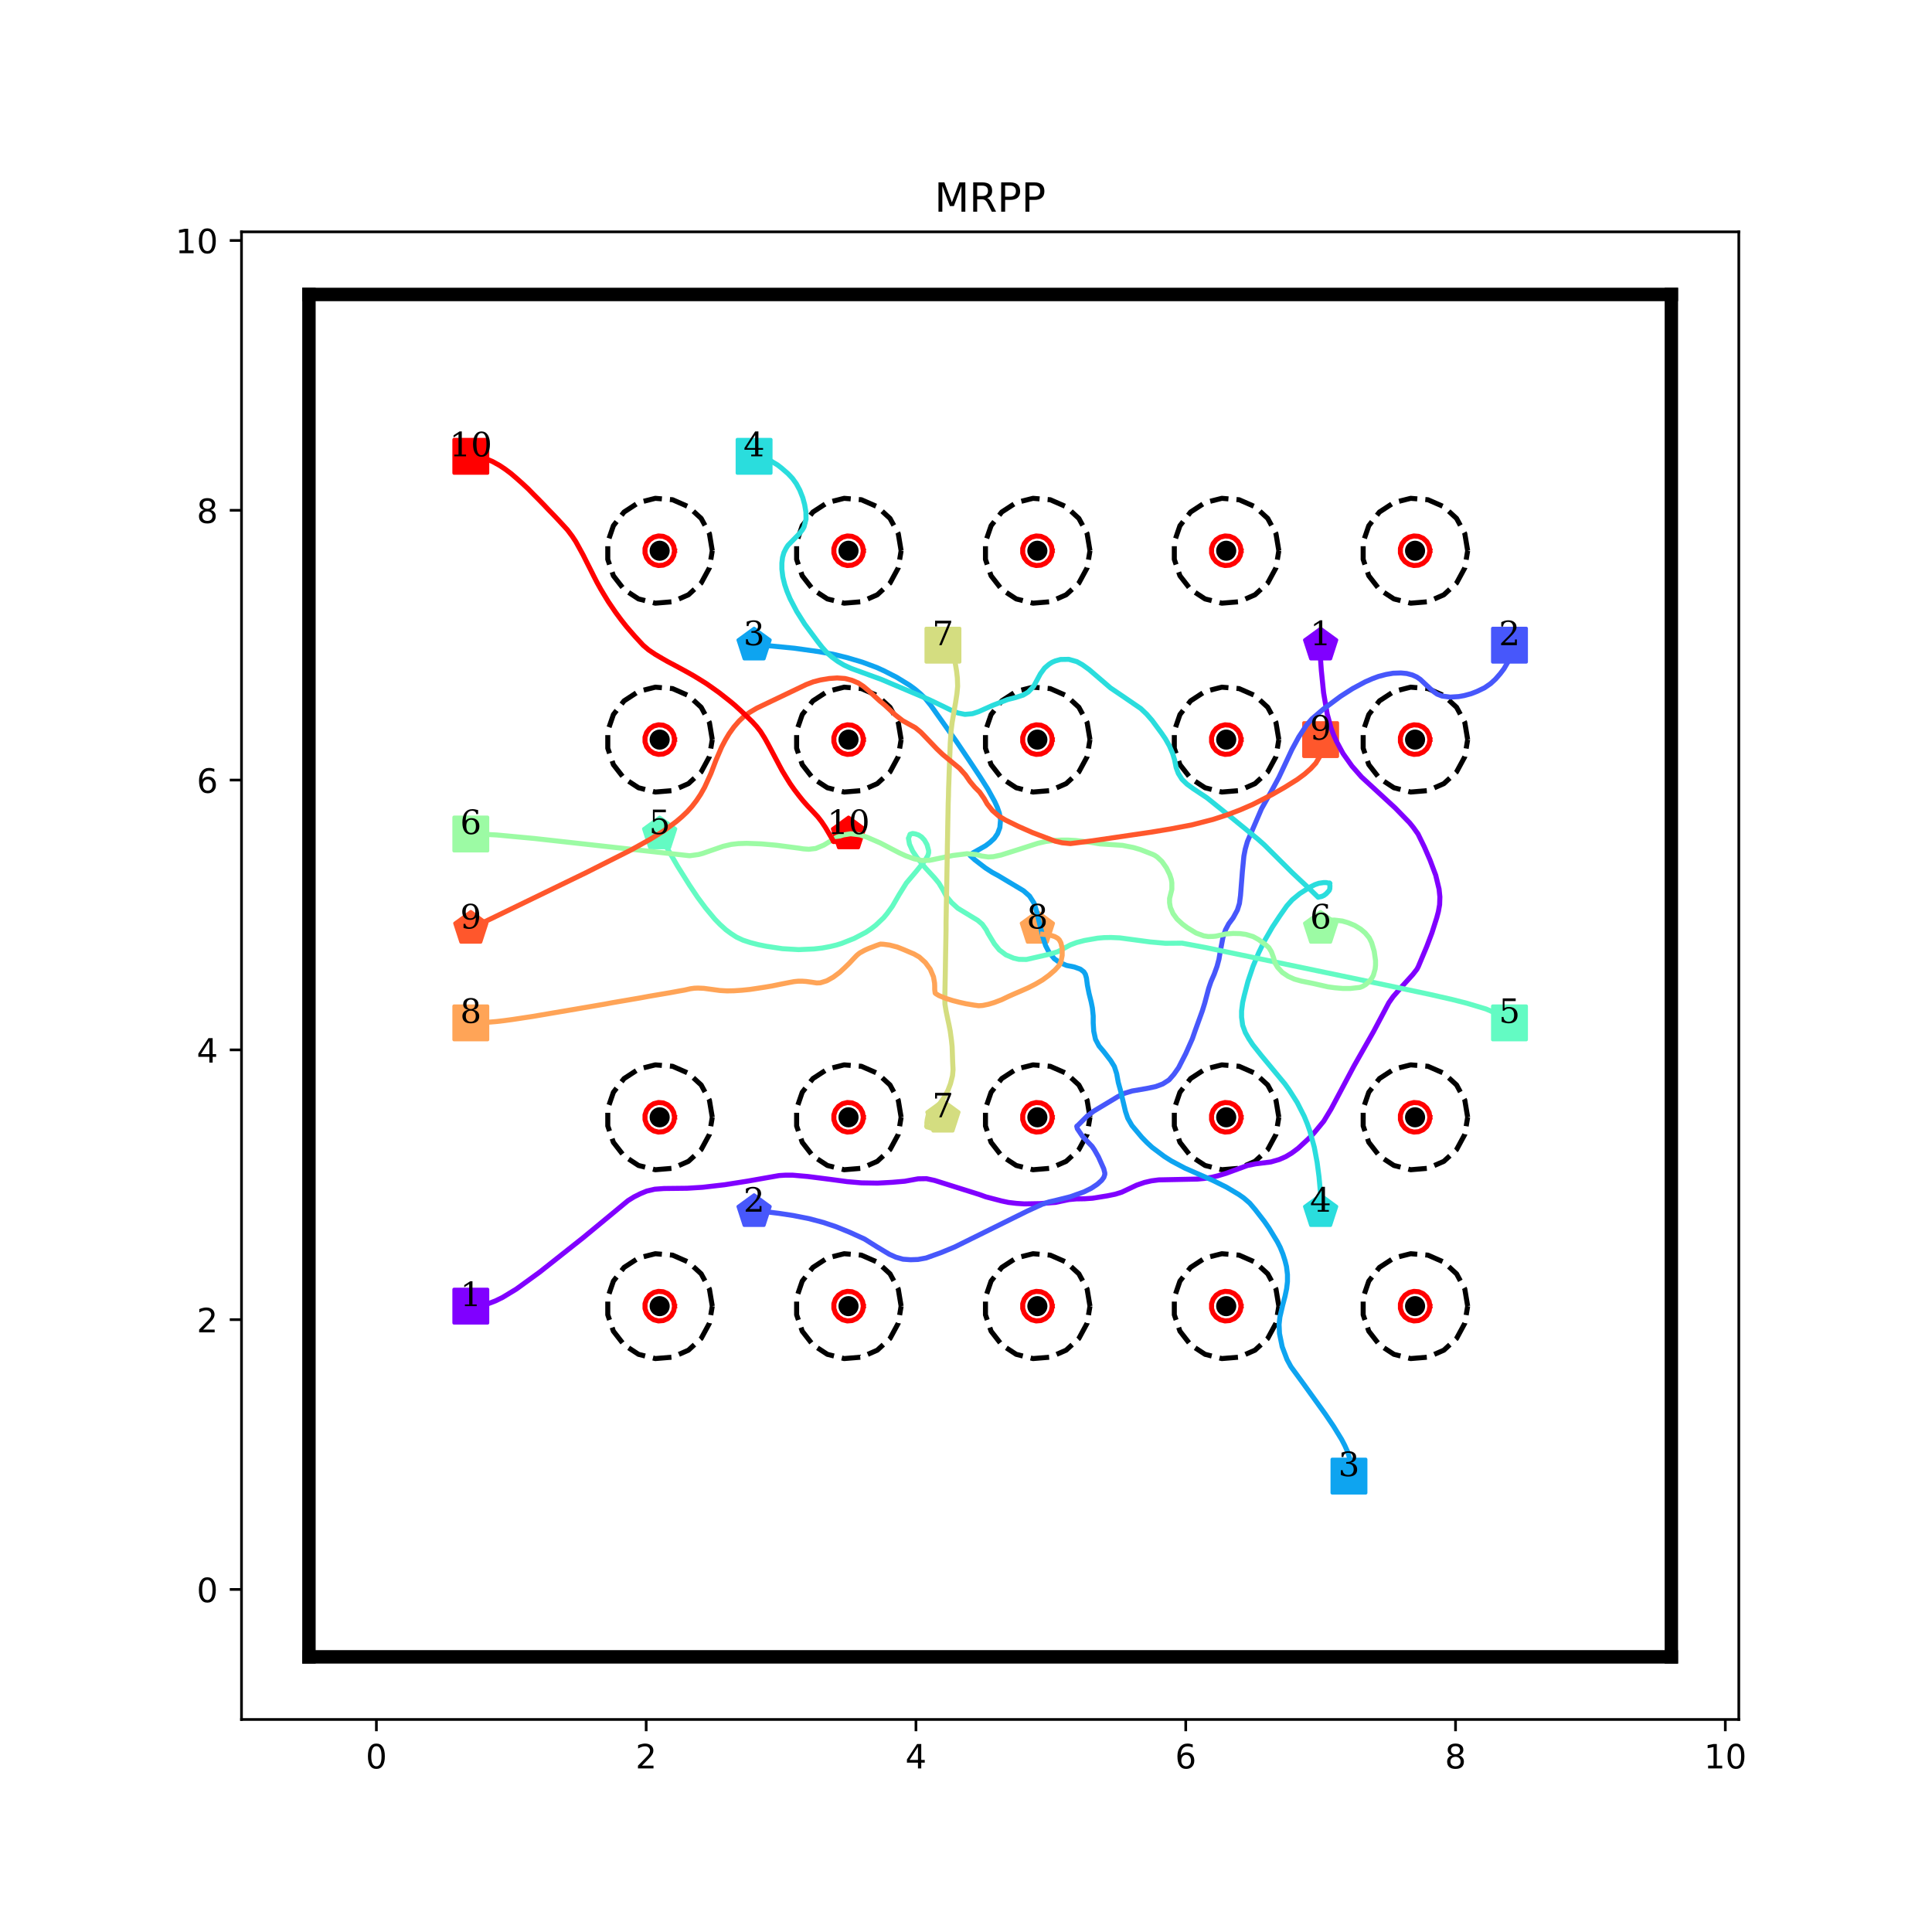 <?xml version="1.0" encoding="utf-8" standalone="no"?>
<!DOCTYPE svg PUBLIC "-//W3C//DTD SVG 1.1//EN"
  "http://www.w3.org/Graphics/SVG/1.1/DTD/svg11.dtd">
<!-- Created with matplotlib (http://matplotlib.org/) -->
<svg height="576pt" version="1.1" viewBox="0 0 576 576" width="576pt" xmlns="http://www.w3.org/2000/svg" xmlns:xlink="http://www.w3.org/1999/xlink">
 <defs>
  <style type="text/css">
*{stroke-linecap:butt;stroke-linejoin:round;}
  </style>
 </defs>
 <g id="figure_1">
  <g id="patch_1">
   <path d="M 0 576 
L 576 576 
L 576 0 
L 0 0 
z
" style="fill:#ffffff;"/>
  </g>
  <g id="axes_1">
   <g id="patch_2">
    <path d="M 72 512.64 
L 518.4 512.64 
L 518.4 69.12 
L 72 69.12 
z
" style="fill:#ffffff;"/>
   </g>
   <g id="matplotlib.axis_1">
    <g id="xtick_1">
     <g id="line2d_1">
      <defs>
       <path d="M 0 0 
L 0 3.5 
" id="m84a564965a" style="stroke:#000000;stroke-width:0.8;"/>
      </defs>
      <g>
       <use style="stroke:#000000;stroke-width:0.8;" x="112.216" xlink:href="#m84a564965a" y="512.64"/>
      </g>
     </g>
     <g id="text_1">
      <!-- 0 -->
      <defs>
       <path d="M 31.781 66.406 
Q 24.172 66.406 20.328 58.906 
Q 16.5 51.422 16.5 36.375 
Q 16.5 21.391 20.328 13.891 
Q 24.172 6.391 31.781 6.391 
Q 39.453 6.391 43.281 13.891 
Q 47.125 21.391 47.125 36.375 
Q 47.125 51.422 43.281 58.906 
Q 39.453 66.406 31.781 66.406 
z
M 31.781 74.219 
Q 44.047 74.219 50.516 64.516 
Q 56.984 54.828 56.984 36.375 
Q 56.984 17.969 50.516 8.266 
Q 44.047 -1.422 31.781 -1.422 
Q 19.531 -1.422 13.062 8.266 
Q 6.594 17.969 6.594 36.375 
Q 6.594 54.828 13.062 64.516 
Q 19.531 74.219 31.781 74.219 
z
" id="DejaVuSans-30"/>
      </defs>
      <g transform="translate(109.035 527.238)scale(0.1 -0.1)">
       <use xlink:href="#DejaVuSans-30"/>
      </g>
     </g>
    </g>
    <g id="xtick_2">
     <g id="line2d_2">
      <g>
       <use style="stroke:#000000;stroke-width:0.8;" x="192.649" xlink:href="#m84a564965a" y="512.64"/>
      </g>
     </g>
     <g id="text_2">
      <!-- 2 -->
      <defs>
       <path d="M 19.188 8.297 
L 53.609 8.297 
L 53.609 0 
L 7.328 0 
L 7.328 8.297 
Q 12.938 14.109 22.625 23.891 
Q 32.328 33.688 34.812 36.531 
Q 39.547 41.844 41.422 45.531 
Q 43.312 49.219 43.312 52.781 
Q 43.312 58.594 39.234 62.25 
Q 35.156 65.922 28.609 65.922 
Q 23.969 65.922 18.812 64.312 
Q 13.672 62.703 7.812 59.422 
L 7.812 69.391 
Q 13.766 71.781 18.938 73 
Q 24.125 74.219 28.422 74.219 
Q 39.75 74.219 46.484 68.547 
Q 53.219 62.891 53.219 53.422 
Q 53.219 48.922 51.531 44.891 
Q 49.859 40.875 45.406 35.406 
Q 44.188 33.984 37.641 27.219 
Q 31.109 20.453 19.188 8.297 
z
" id="DejaVuSans-32"/>
      </defs>
      <g transform="translate(189.467 527.238)scale(0.1 -0.1)">
       <use xlink:href="#DejaVuSans-32"/>
      </g>
     </g>
    </g>
    <g id="xtick_3">
     <g id="line2d_3">
      <g>
       <use style="stroke:#000000;stroke-width:0.8;" x="273.081" xlink:href="#m84a564965a" y="512.64"/>
      </g>
     </g>
     <g id="text_3">
      <!-- 4 -->
      <defs>
       <path d="M 37.797 64.312 
L 12.891 25.391 
L 37.797 25.391 
z
M 35.203 72.906 
L 47.609 72.906 
L 47.609 25.391 
L 58.016 25.391 
L 58.016 17.188 
L 47.609 17.188 
L 47.609 0 
L 37.797 0 
L 37.797 17.188 
L 4.891 17.188 
L 4.891 26.703 
z
" id="DejaVuSans-34"/>
      </defs>
      <g transform="translate(269.9 527.238)scale(0.1 -0.1)">
       <use xlink:href="#DejaVuSans-34"/>
      </g>
     </g>
    </g>
    <g id="xtick_4">
     <g id="line2d_4">
      <g>
       <use style="stroke:#000000;stroke-width:0.8;" x="353.514" xlink:href="#m84a564965a" y="512.64"/>
      </g>
     </g>
     <g id="text_4">
      <!-- 6 -->
      <defs>
       <path d="M 33.016 40.375 
Q 26.375 40.375 22.484 35.828 
Q 18.609 31.297 18.609 23.391 
Q 18.609 15.531 22.484 10.953 
Q 26.375 6.391 33.016 6.391 
Q 39.656 6.391 43.531 10.953 
Q 47.406 15.531 47.406 23.391 
Q 47.406 31.297 43.531 35.828 
Q 39.656 40.375 33.016 40.375 
z
M 52.594 71.297 
L 52.594 62.312 
Q 48.875 64.062 45.094 64.984 
Q 41.312 65.922 37.594 65.922 
Q 27.828 65.922 22.672 59.328 
Q 17.531 52.734 16.797 39.406 
Q 19.672 43.656 24.016 45.922 
Q 28.375 48.188 33.594 48.188 
Q 44.578 48.188 50.953 41.516 
Q 57.328 34.859 57.328 23.391 
Q 57.328 12.156 50.688 5.359 
Q 44.047 -1.422 33.016 -1.422 
Q 20.359 -1.422 13.672 8.266 
Q 6.984 17.969 6.984 36.375 
Q 6.984 53.656 15.188 63.938 
Q 23.391 74.219 37.203 74.219 
Q 40.922 74.219 44.703 73.484 
Q 48.484 72.75 52.594 71.297 
z
" id="DejaVuSans-36"/>
      </defs>
      <g transform="translate(350.332 527.238)scale(0.1 -0.1)">
       <use xlink:href="#DejaVuSans-36"/>
      </g>
     </g>
    </g>
    <g id="xtick_5">
     <g id="line2d_5">
      <g>
       <use style="stroke:#000000;stroke-width:0.8;" x="433.946" xlink:href="#m84a564965a" y="512.64"/>
      </g>
     </g>
     <g id="text_5">
      <!-- 8 -->
      <defs>
       <path d="M 31.781 34.625 
Q 24.75 34.625 20.719 30.859 
Q 16.703 27.094 16.703 20.516 
Q 16.703 13.922 20.719 10.156 
Q 24.75 6.391 31.781 6.391 
Q 38.812 6.391 42.859 10.172 
Q 46.922 13.969 46.922 20.516 
Q 46.922 27.094 42.891 30.859 
Q 38.875 34.625 31.781 34.625 
z
M 21.922 38.812 
Q 15.578 40.375 12.031 44.719 
Q 8.5 49.078 8.5 55.328 
Q 8.5 64.062 14.719 69.141 
Q 20.953 74.219 31.781 74.219 
Q 42.672 74.219 48.875 69.141 
Q 55.078 64.062 55.078 55.328 
Q 55.078 49.078 51.531 44.719 
Q 48 40.375 41.703 38.812 
Q 48.828 37.156 52.797 32.312 
Q 56.781 27.484 56.781 20.516 
Q 56.781 9.906 50.312 4.234 
Q 43.844 -1.422 31.781 -1.422 
Q 19.734 -1.422 13.25 4.234 
Q 6.781 9.906 6.781 20.516 
Q 6.781 27.484 10.781 32.312 
Q 14.797 37.156 21.922 38.812 
z
M 18.312 54.391 
Q 18.312 48.734 21.844 45.562 
Q 25.391 42.391 31.781 42.391 
Q 38.141 42.391 41.719 45.562 
Q 45.312 48.734 45.312 54.391 
Q 45.312 60.062 41.719 63.234 
Q 38.141 66.406 31.781 66.406 
Q 25.391 66.406 21.844 63.234 
Q 18.312 60.062 18.312 54.391 
z
" id="DejaVuSans-38"/>
      </defs>
      <g transform="translate(430.765 527.238)scale(0.1 -0.1)">
       <use xlink:href="#DejaVuSans-38"/>
      </g>
     </g>
    </g>
    <g id="xtick_6">
     <g id="line2d_6">
      <g>
       <use style="stroke:#000000;stroke-width:0.8;" x="514.378" xlink:href="#m84a564965a" y="512.64"/>
      </g>
     </g>
     <g id="text_6">
      <!-- 10 -->
      <defs>
       <path d="M 12.406 8.297 
L 28.516 8.297 
L 28.516 63.922 
L 10.984 60.406 
L 10.984 69.391 
L 28.422 72.906 
L 38.281 72.906 
L 38.281 8.297 
L 54.391 8.297 
L 54.391 0 
L 12.406 0 
z
" id="DejaVuSans-31"/>
      </defs>
      <g transform="translate(508.016 527.238)scale(0.1 -0.1)">
       <use xlink:href="#DejaVuSans-31"/>
       <use x="63.623" xlink:href="#DejaVuSans-30"/>
      </g>
     </g>
    </g>
   </g>
   <g id="matplotlib.axis_2">
    <g id="ytick_1">
     <g id="line2d_7">
      <defs>
       <path d="M 0 0 
L -3.5 0 
" id="m55d8dc8d01" style="stroke:#000000;stroke-width:0.8;"/>
      </defs>
      <g>
       <use style="stroke:#000000;stroke-width:0.8;" x="72" xlink:href="#m55d8dc8d01" y="473.864"/>
      </g>
     </g>
     <g id="text_7">
      <!-- 0 -->
      <g transform="translate(58.638 477.663)scale(0.1 -0.1)">
       <use xlink:href="#DejaVuSans-30"/>
      </g>
     </g>
    </g>
    <g id="ytick_2">
     <g id="line2d_8">
      <g>
       <use style="stroke:#000000;stroke-width:0.8;" x="72" xlink:href="#m55d8dc8d01" y="393.431"/>
      </g>
     </g>
     <g id="text_8">
      <!-- 2 -->
      <g transform="translate(58.638 397.231)scale(0.1 -0.1)">
       <use xlink:href="#DejaVuSans-32"/>
      </g>
     </g>
    </g>
    <g id="ytick_3">
     <g id="line2d_9">
      <g>
       <use style="stroke:#000000;stroke-width:0.8;" x="72" xlink:href="#m55d8dc8d01" y="312.999"/>
      </g>
     </g>
     <g id="text_9">
      <!-- 4 -->
      <g transform="translate(58.638 316.798)scale(0.1 -0.1)">
       <use xlink:href="#DejaVuSans-34"/>
      </g>
     </g>
    </g>
    <g id="ytick_4">
     <g id="line2d_10">
      <g>
       <use style="stroke:#000000;stroke-width:0.8;" x="72" xlink:href="#m55d8dc8d01" y="232.566"/>
      </g>
     </g>
     <g id="text_10">
      <!-- 6 -->
      <g transform="translate(58.638 236.366)scale(0.1 -0.1)">
       <use xlink:href="#DejaVuSans-36"/>
      </g>
     </g>
    </g>
    <g id="ytick_5">
     <g id="line2d_11">
      <g>
       <use style="stroke:#000000;stroke-width:0.8;" x="72" xlink:href="#m55d8dc8d01" y="152.134"/>
      </g>
     </g>
     <g id="text_11">
      <!-- 8 -->
      <g transform="translate(58.638 155.933)scale(0.1 -0.1)">
       <use xlink:href="#DejaVuSans-38"/>
      </g>
     </g>
    </g>
    <g id="ytick_6">
     <g id="line2d_12">
      <g>
       <use style="stroke:#000000;stroke-width:0.8;" x="72" xlink:href="#m55d8dc8d01" y="71.702"/>
      </g>
     </g>
     <g id="text_12">
      <!-- 10 -->
      <g transform="translate(52.275 75.501)scale(0.1 -0.1)">
       <use xlink:href="#DejaVuSans-31"/>
       <use x="63.623" xlink:href="#DejaVuSans-30"/>
      </g>
     </g>
    </g>
   </g>
   <g id="line2d_13">
    <path clip-path="url(#p6a9c5f6bac)" d="M 140.368 389.41 
" style="fill:none;stroke:#1f77b4;stroke-linecap:square;stroke-width:1.5;"/>
    <defs>
     <path d="M -5 5 
L 5 5 
L 5 -5 
L -5 -5 
z
" id="m44abbca849" style="stroke:#8000ff;stroke-linejoin:miter;"/>
    </defs>
    <g clip-path="url(#p6a9c5f6bac)">
     <use style="fill:#8000ff;stroke:#8000ff;stroke-linejoin:miter;" x="140.368" xlink:href="#m44abbca849" y="389.41"/>
    </g>
   </g>
   <g id="line2d_14">
    <path clip-path="url(#p6a9c5f6bac)" d="M 393.73 192.35 
" style="fill:none;stroke:#ff7f0e;stroke-linecap:square;stroke-width:1.5;"/>
    <defs>
     <path d="M 0 -5 
L -4.755 -1.545 
L -2.939 4.045 
L 2.939 4.045 
L 4.755 -1.545 
z
" id="m14ad1daa8f" style="stroke:#8000ff;stroke-linejoin:miter;"/>
    </defs>
    <g clip-path="url(#p6a9c5f6bac)">
     <use style="fill:#8000ff;stroke:#8000ff;stroke-linejoin:miter;" x="393.73" xlink:href="#m14ad1daa8f" y="192.35"/>
    </g>
   </g>
   <g id="line2d_15">
    <path clip-path="url(#p6a9c5f6bac)" d="M 450.032 192.35 
" style="fill:none;stroke:#2ca02c;stroke-linecap:square;stroke-width:1.5;"/>
    <defs>
     <path d="M -5 5 
L 5 5 
L 5 -5 
L -5 -5 
z
" id="m49ab66e7ca" style="stroke:#4757fb;stroke-linejoin:miter;"/>
    </defs>
    <g clip-path="url(#p6a9c5f6bac)">
     <use style="fill:#4757fb;stroke:#4757fb;stroke-linejoin:miter;" x="450.032" xlink:href="#m49ab66e7ca" y="192.35"/>
    </g>
   </g>
   <g id="line2d_16">
    <path clip-path="url(#p6a9c5f6bac)" d="M 224.822 361.258 
" style="fill:none;stroke:#d62728;stroke-linecap:square;stroke-width:1.5;"/>
    <defs>
     <path d="M 0 -5 
L -4.755 -1.545 
L -2.939 4.045 
L 2.939 4.045 
L 4.755 -1.545 
z
" id="m3e0c4285ff" style="stroke:#4757fb;stroke-linejoin:miter;"/>
    </defs>
    <g clip-path="url(#p6a9c5f6bac)">
     <use style="fill:#4757fb;stroke:#4757fb;stroke-linejoin:miter;" x="224.822" xlink:href="#m3e0c4285ff" y="361.258"/>
    </g>
   </g>
   <g id="line2d_17">
    <path clip-path="url(#p6a9c5f6bac)" d="M 402.175 440.082 
" style="fill:none;stroke:#9467bd;stroke-linecap:square;stroke-width:1.5;"/>
    <defs>
     <path d="M -5 5 
L 5 5 
L 5 -5 
L -5 -5 
z
" id="mfc844ecbcb" style="stroke:#0ea4f0;stroke-linejoin:miter;"/>
    </defs>
    <g clip-path="url(#p6a9c5f6bac)">
     <use style="fill:#0ea4f0;stroke:#0ea4f0;stroke-linejoin:miter;" x="402.175" xlink:href="#mfc844ecbcb" y="440.082"/>
    </g>
   </g>
   <g id="line2d_18">
    <path clip-path="url(#p6a9c5f6bac)" d="M 224.822 192.35 
" style="fill:none;stroke:#8c564b;stroke-linecap:square;stroke-width:1.5;"/>
    <defs>
     <path d="M 0 -5 
L -4.755 -1.545 
L -2.939 4.045 
L 2.939 4.045 
L 4.755 -1.545 
z
" id="m3e16590c01" style="stroke:#0ea4f0;stroke-linejoin:miter;"/>
    </defs>
    <g clip-path="url(#p6a9c5f6bac)">
     <use style="fill:#0ea4f0;stroke:#0ea4f0;stroke-linejoin:miter;" x="224.822" xlink:href="#m3e16590c01" y="192.35"/>
    </g>
   </g>
   <g id="line2d_19">
    <path clip-path="url(#p6a9c5f6bac)" d="M 224.822 136.048 
" style="fill:none;stroke:#e377c2;stroke-linecap:square;stroke-width:1.5;"/>
    <defs>
     <path d="M -5 5 
L 5 5 
L 5 -5 
L -5 -5 
z
" id="me9a9d208bd" style="stroke:#2adddd;stroke-linejoin:miter;"/>
    </defs>
    <g clip-path="url(#p6a9c5f6bac)">
     <use style="fill:#2adddd;stroke:#2adddd;stroke-linejoin:miter;" x="224.822" xlink:href="#me9a9d208bd" y="136.048"/>
    </g>
   </g>
   <g id="line2d_20">
    <path clip-path="url(#p6a9c5f6bac)" d="M 393.73 361.258 
" style="fill:none;stroke:#7f7f7f;stroke-linecap:square;stroke-width:1.5;"/>
    <defs>
     <path d="M 0 -5 
L -4.755 -1.545 
L -2.939 4.045 
L 2.939 4.045 
L 4.755 -1.545 
z
" id="m9b24e152e6" style="stroke:#2adddd;stroke-linejoin:miter;"/>
    </defs>
    <g clip-path="url(#p6a9c5f6bac)">
     <use style="fill:#2adddd;stroke:#2adddd;stroke-linejoin:miter;" x="393.73" xlink:href="#m9b24e152e6" y="361.258"/>
    </g>
   </g>
   <g id="line2d_21">
    <path clip-path="url(#p6a9c5f6bac)" d="M 450.032 304.956 
" style="fill:none;stroke:#bcbd22;stroke-linecap:square;stroke-width:1.5;"/>
    <defs>
     <path d="M -5 5 
L 5 5 
L 5 -5 
L -5 -5 
z
" id="mf6408c6a57" style="stroke:#63fbc3;stroke-linejoin:miter;"/>
    </defs>
    <g clip-path="url(#p6a9c5f6bac)">
     <use style="fill:#63fbc3;stroke:#63fbc3;stroke-linejoin:miter;" x="450.032" xlink:href="#mf6408c6a57" y="304.956"/>
    </g>
   </g>
   <g id="line2d_22">
    <path clip-path="url(#p6a9c5f6bac)" d="M 196.67 248.653 
" style="fill:none;stroke:#17becf;stroke-linecap:square;stroke-width:1.5;"/>
    <defs>
     <path d="M 0 -5 
L -4.755 -1.545 
L -2.939 4.045 
L 2.939 4.045 
L 4.755 -1.545 
z
" id="mab0aa3d961" style="stroke:#63fbc3;stroke-linejoin:miter;"/>
    </defs>
    <g clip-path="url(#p6a9c5f6bac)">
     <use style="fill:#63fbc3;stroke:#63fbc3;stroke-linejoin:miter;" x="196.67" xlink:href="#mab0aa3d961" y="248.653"/>
    </g>
   </g>
   <g id="line2d_23">
    <path clip-path="url(#p6a9c5f6bac)" d="M 140.368 248.653 
" style="fill:none;stroke:#1f77b4;stroke-linecap:square;stroke-width:1.5;"/>
    <defs>
     <path d="M -5 5 
L 5 5 
L 5 -5 
L -5 -5 
z
" id="mf083e3a713" style="stroke:#9cfba4;stroke-linejoin:miter;"/>
    </defs>
    <g clip-path="url(#p6a9c5f6bac)">
     <use style="fill:#9cfba4;stroke:#9cfba4;stroke-linejoin:miter;" x="140.368" xlink:href="#mf083e3a713" y="248.653"/>
    </g>
   </g>
   <g id="line2d_24">
    <path clip-path="url(#p6a9c5f6bac)" d="M 393.73 276.804 
" style="fill:none;stroke:#ff7f0e;stroke-linecap:square;stroke-width:1.5;"/>
    <defs>
     <path d="M 0 -5 
L -4.755 -1.545 
L -2.939 4.045 
L 2.939 4.045 
L 4.755 -1.545 
z
" id="m13789b291f" style="stroke:#9cfba4;stroke-linejoin:miter;"/>
    </defs>
    <g clip-path="url(#p6a9c5f6bac)">
     <use style="fill:#9cfba4;stroke:#9cfba4;stroke-linejoin:miter;" x="393.73" xlink:href="#m13789b291f" y="276.804"/>
    </g>
   </g>
   <g id="line2d_25">
    <path clip-path="url(#p6a9c5f6bac)" d="M 281.124 192.35 
" style="fill:none;stroke:#2ca02c;stroke-linecap:square;stroke-width:1.5;"/>
    <defs>
     <path d="M -5 5 
L 5 5 
L 5 -5 
L -5 -5 
z
" id="mf47508ac04" style="stroke:#d4dd80;stroke-linejoin:miter;"/>
    </defs>
    <g clip-path="url(#p6a9c5f6bac)">
     <use style="fill:#d4dd80;stroke:#d4dd80;stroke-linejoin:miter;" x="281.124" xlink:href="#mf47508ac04" y="192.35"/>
    </g>
   </g>
   <g id="line2d_26">
    <path clip-path="url(#p6a9c5f6bac)" d="M 281.124 333.107 
" style="fill:none;stroke:#d62728;stroke-linecap:square;stroke-width:1.5;"/>
    <defs>
     <path d="M 0 -5 
L -4.755 -1.545 
L -2.939 4.045 
L 2.939 4.045 
L 4.755 -1.545 
z
" id="m09e72b620c" style="stroke:#d4dd80;stroke-linejoin:miter;"/>
    </defs>
    <g clip-path="url(#p6a9c5f6bac)">
     <use style="fill:#d4dd80;stroke:#d4dd80;stroke-linejoin:miter;" x="281.124" xlink:href="#m09e72b620c" y="333.107"/>
    </g>
   </g>
   <g id="line2d_27">
    <path clip-path="url(#p6a9c5f6bac)" d="M 140.368 304.956 
" style="fill:none;stroke:#9467bd;stroke-linecap:square;stroke-width:1.5;"/>
    <defs>
     <path d="M -5 5 
L 5 5 
L 5 -5 
L -5 -5 
z
" id="m9c149c6cfb" style="stroke:#ffa457;stroke-linejoin:miter;"/>
    </defs>
    <g clip-path="url(#p6a9c5f6bac)">
     <use style="fill:#ffa457;stroke:#ffa457;stroke-linejoin:miter;" x="140.368" xlink:href="#m9c149c6cfb" y="304.956"/>
    </g>
   </g>
   <g id="line2d_28">
    <path clip-path="url(#p6a9c5f6bac)" d="M 309.276 276.804 
" style="fill:none;stroke:#8c564b;stroke-linecap:square;stroke-width:1.5;"/>
    <defs>
     <path d="M 0 -5 
L -4.755 -1.545 
L -2.939 4.045 
L 2.939 4.045 
L 4.755 -1.545 
z
" id="mfa1685072b" style="stroke:#ffa457;stroke-linejoin:miter;"/>
    </defs>
    <g clip-path="url(#p6a9c5f6bac)">
     <use style="fill:#ffa457;stroke:#ffa457;stroke-linejoin:miter;" x="309.276" xlink:href="#mfa1685072b" y="276.804"/>
    </g>
   </g>
   <g id="line2d_29">
    <path clip-path="url(#p6a9c5f6bac)" d="M 393.73 220.502 
" style="fill:none;stroke:#e377c2;stroke-linecap:square;stroke-width:1.5;"/>
    <defs>
     <path d="M -5 5 
L 5 5 
L 5 -5 
L -5 -5 
z
" id="m5bd77fa02b" style="stroke:#ff572c;stroke-linejoin:miter;"/>
    </defs>
    <g clip-path="url(#p6a9c5f6bac)">
     <use style="fill:#ff572c;stroke:#ff572c;stroke-linejoin:miter;" x="393.73" xlink:href="#m5bd77fa02b" y="220.502"/>
    </g>
   </g>
   <g id="line2d_30">
    <path clip-path="url(#p6a9c5f6bac)" d="M 140.368 276.804 
" style="fill:none;stroke:#7f7f7f;stroke-linecap:square;stroke-width:1.5;"/>
    <defs>
     <path d="M 0 -5 
L -4.755 -1.545 
L -2.939 4.045 
L 2.939 4.045 
L 4.755 -1.545 
z
" id="m32e66bb49b" style="stroke:#ff572c;stroke-linejoin:miter;"/>
    </defs>
    <g clip-path="url(#p6a9c5f6bac)">
     <use style="fill:#ff572c;stroke:#ff572c;stroke-linejoin:miter;" x="140.368" xlink:href="#m32e66bb49b" y="276.804"/>
    </g>
   </g>
   <g id="line2d_31">
    <path clip-path="url(#p6a9c5f6bac)" d="M 140.368 136.048 
" style="fill:none;stroke:#bcbd22;stroke-linecap:square;stroke-width:1.5;"/>
    <defs>
     <path d="M -5 5 
L 5 5 
L 5 -5 
L -5 -5 
z
" id="mb69f3212cc" style="stroke:#ff0000;stroke-linejoin:miter;"/>
    </defs>
    <g clip-path="url(#p6a9c5f6bac)">
     <use style="fill:#ff0000;stroke:#ff0000;stroke-linejoin:miter;" x="140.368" xlink:href="#mb69f3212cc" y="136.048"/>
    </g>
   </g>
   <g id="line2d_32">
    <path clip-path="url(#p6a9c5f6bac)" d="M 252.973 248.653 
" style="fill:none;stroke:#17becf;stroke-linecap:square;stroke-width:1.5;"/>
    <defs>
     <path d="M 0 -5 
L -4.755 -1.545 
L -2.939 4.045 
L 2.939 4.045 
L 4.755 -1.545 
z
" id="m1abb594750" style="stroke:#ff0000;stroke-linejoin:miter;"/>
    </defs>
    <g clip-path="url(#p6a9c5f6bac)">
     <use style="fill:#ff0000;stroke:#ff0000;stroke-linejoin:miter;" x="252.973" xlink:href="#m1abb594750" y="248.653"/>
    </g>
   </g>
   <g id="line2d_33">
    <defs>
     <path d="M 0 2.5 
C 0.663 2.5 1.299 2.237 1.768 1.768 
C 2.237 1.299 2.5 0.663 2.5 0 
C 2.5 -0.663 2.237 -1.299 1.768 -1.768 
C 1.299 -2.237 0.663 -2.5 0 -2.5 
C -0.663 -2.5 -1.299 -2.237 -1.768 -1.768 
C -2.237 -1.299 -2.5 -0.663 -2.5 0 
C -2.5 0.663 -2.237 1.299 -1.768 1.768 
C -1.299 2.237 -0.663 2.5 0 2.5 
z
" id="m75dc832623" style="stroke:#000000;"/>
    </defs>
    <g clip-path="url(#p6a9c5f6bac)">
     <use style="stroke:#000000;" x="196.67" xlink:href="#m75dc832623" y="389.41"/>
     <use style="stroke:#000000;" x="196.67" xlink:href="#m75dc832623" y="333.107"/>
     <use style="stroke:#000000;" x="252.973" xlink:href="#m75dc832623" y="389.41"/>
     <use style="stroke:#000000;" x="252.973" xlink:href="#m75dc832623" y="333.107"/>
     <use style="stroke:#000000;" x="309.276" xlink:href="#m75dc832623" y="389.41"/>
     <use style="stroke:#000000;" x="309.276" xlink:href="#m75dc832623" y="333.107"/>
     <use style="stroke:#000000;" x="365.578" xlink:href="#m75dc832623" y="389.41"/>
     <use style="stroke:#000000;" x="365.578" xlink:href="#m75dc832623" y="333.107"/>
     <use style="stroke:#000000;" x="421.881" xlink:href="#m75dc832623" y="389.41"/>
     <use style="stroke:#000000;" x="421.881" xlink:href="#m75dc832623" y="333.107"/>
     <use style="stroke:#000000;" x="196.67" xlink:href="#m75dc832623" y="220.502"/>
     <use style="stroke:#000000;" x="196.67" xlink:href="#m75dc832623" y="164.199"/>
     <use style="stroke:#000000;" x="252.973" xlink:href="#m75dc832623" y="220.502"/>
     <use style="stroke:#000000;" x="252.973" xlink:href="#m75dc832623" y="164.199"/>
     <use style="stroke:#000000;" x="309.276" xlink:href="#m75dc832623" y="220.502"/>
     <use style="stroke:#000000;" x="309.276" xlink:href="#m75dc832623" y="164.199"/>
     <use style="stroke:#000000;" x="365.578" xlink:href="#m75dc832623" y="220.502"/>
     <use style="stroke:#000000;" x="365.578" xlink:href="#m75dc832623" y="164.199"/>
     <use style="stroke:#000000;" x="421.881" xlink:href="#m75dc832623" y="220.502"/>
     <use style="stroke:#000000;" x="421.881" xlink:href="#m75dc832623" y="164.199"/>
    </g>
   </g>
   <g id="line2d_34">
    <path clip-path="url(#p6a9c5f6bac)" d="M 212.355 389.41 
L 211.505 384.317 
L 209.047 379.776 
L 205.249 376.279 
L 200.521 374.205 
L 195.375 373.779 
L 190.37 375.046 
L 186.048 377.87 
L 182.876 381.945 
L 181.2 386.828 
L 181.2 391.991 
L 182.876 396.875 
L 186.048 400.949 
L 190.37 403.773 
L 195.375 405.04 
L 200.521 404.614 
L 205.249 402.54 
L 209.047 399.043 
L 211.505 394.502 
L 212.355 389.41 
" style="fill:none;stroke:#000000;stroke-dasharray:5.55,2.4;stroke-dashoffset:0;stroke-width:1.5;"/>
   </g>
   <g id="line2d_35">
    <path clip-path="url(#p6a9c5f6bac)" d="M 201.094 389.41 
L 200.854 387.973 
L 200.161 386.693 
L 199.09 385.706 
L 197.756 385.121 
L 196.305 385.001 
L 194.893 385.359 
L 193.674 386.155 
L 192.78 387.304 
L 192.307 388.682 
L 192.307 390.138 
L 192.78 391.515 
L 193.674 392.664 
L 194.893 393.461 
L 196.305 393.818 
L 197.756 393.698 
L 199.09 393.113 
L 200.161 392.127 
L 200.854 390.846 
L 201.094 389.41 
" style="fill:none;stroke:#ff0000;stroke-linecap:square;stroke-width:1.5;"/>
   </g>
   <g id="line2d_36">
    <path clip-path="url(#p6a9c5f6bac)" d="M 212.355 333.107 
L 211.505 328.014 
L 209.047 323.474 
L 205.249 319.977 
L 200.521 317.903 
L 195.375 317.476 
L 190.37 318.744 
L 186.048 321.568 
L 182.876 325.642 
L 181.2 330.525 
L 181.2 335.689 
L 182.876 340.572 
L 186.048 344.646 
L 190.37 347.47 
L 195.375 348.738 
L 200.521 348.311 
L 205.249 346.237 
L 209.047 342.741 
L 211.505 338.2 
L 212.355 333.107 
" style="fill:none;stroke:#000000;stroke-dasharray:5.55,2.4;stroke-dashoffset:0;stroke-width:1.5;"/>
   </g>
   <g id="line2d_37">
    <path clip-path="url(#p6a9c5f6bac)" d="M 201.094 333.107 
L 200.854 331.671 
L 200.161 330.39 
L 199.09 329.404 
L 197.756 328.819 
L 196.305 328.698 
L 194.893 329.056 
L 193.674 329.852 
L 192.78 331.002 
L 192.307 332.379 
L 192.307 333.835 
L 192.78 335.213 
L 193.674 336.362 
L 194.893 337.158 
L 196.305 337.516 
L 197.756 337.395 
L 199.09 336.81 
L 200.161 335.824 
L 200.854 334.543 
L 201.094 333.107 
" style="fill:none;stroke:#ff0000;stroke-linecap:square;stroke-width:1.5;"/>
   </g>
   <g id="line2d_38">
    <path clip-path="url(#p6a9c5f6bac)" d="M 268.657 389.41 
L 267.807 384.317 
L 265.35 379.776 
L 261.551 376.279 
L 256.823 374.205 
L 251.678 373.779 
L 246.673 375.046 
L 242.35 377.87 
L 239.179 381.945 
L 237.503 386.828 
L 237.503 391.991 
L 239.179 396.875 
L 242.35 400.949 
L 246.673 403.773 
L 251.678 405.04 
L 256.823 404.614 
L 261.551 402.54 
L 265.35 399.043 
L 267.807 394.502 
L 268.657 389.41 
" style="fill:none;stroke:#000000;stroke-dasharray:5.55,2.4;stroke-dashoffset:0;stroke-width:1.5;"/>
   </g>
   <g id="line2d_39">
    <path clip-path="url(#p6a9c5f6bac)" d="M 257.397 389.41 
L 257.157 387.973 
L 256.464 386.693 
L 255.393 385.706 
L 254.059 385.121 
L 252.608 385.001 
L 251.196 385.359 
L 249.977 386.155 
L 249.082 387.304 
L 248.61 388.682 
L 248.61 390.138 
L 249.082 391.515 
L 249.977 392.664 
L 251.196 393.461 
L 252.608 393.818 
L 254.059 393.698 
L 255.393 393.113 
L 256.464 392.127 
L 257.157 390.846 
L 257.397 389.41 
" style="fill:none;stroke:#ff0000;stroke-linecap:square;stroke-width:1.5;"/>
   </g>
   <g id="line2d_40">
    <path clip-path="url(#p6a9c5f6bac)" d="M 268.657 333.107 
L 267.807 328.014 
L 265.35 323.474 
L 261.551 319.977 
L 256.823 317.903 
L 251.678 317.476 
L 246.673 318.744 
L 242.35 321.568 
L 239.179 325.642 
L 237.503 330.525 
L 237.503 335.689 
L 239.179 340.572 
L 242.35 344.646 
L 246.673 347.47 
L 251.678 348.738 
L 256.823 348.311 
L 261.551 346.237 
L 265.35 342.741 
L 267.807 338.2 
L 268.657 333.107 
" style="fill:none;stroke:#000000;stroke-dasharray:5.55,2.4;stroke-dashoffset:0;stroke-width:1.5;"/>
   </g>
   <g id="line2d_41">
    <path clip-path="url(#p6a9c5f6bac)" d="M 257.397 333.107 
L 257.157 331.671 
L 256.464 330.39 
L 255.393 329.404 
L 254.059 328.819 
L 252.608 328.698 
L 251.196 329.056 
L 249.977 329.852 
L 249.082 331.002 
L 248.61 332.379 
L 248.61 333.835 
L 249.082 335.213 
L 249.977 336.362 
L 251.196 337.158 
L 252.608 337.516 
L 254.059 337.395 
L 255.393 336.81 
L 256.464 335.824 
L 257.157 334.543 
L 257.397 333.107 
" style="fill:none;stroke:#ff0000;stroke-linecap:square;stroke-width:1.5;"/>
   </g>
   <g id="line2d_42">
    <path clip-path="url(#p6a9c5f6bac)" d="M 324.96 389.41 
L 324.11 384.317 
L 321.653 379.776 
L 317.854 376.279 
L 313.126 374.205 
L 307.98 373.779 
L 302.975 375.046 
L 298.653 377.87 
L 295.482 381.945 
L 293.805 386.828 
L 293.805 391.991 
L 295.482 396.875 
L 298.653 400.949 
L 302.975 403.773 
L 307.98 405.04 
L 313.126 404.614 
L 317.854 402.54 
L 321.653 399.043 
L 324.11 394.502 
L 324.96 389.41 
" style="fill:none;stroke:#000000;stroke-dasharray:5.55,2.4;stroke-dashoffset:0;stroke-width:1.5;"/>
   </g>
   <g id="line2d_43">
    <path clip-path="url(#p6a9c5f6bac)" d="M 313.699 389.41 
L 313.46 387.973 
L 312.767 386.693 
L 311.695 385.706 
L 310.362 385.121 
L 308.91 385.001 
L 307.499 385.359 
L 306.28 386.155 
L 305.385 387.304 
L 304.912 388.682 
L 304.912 390.138 
L 305.385 391.515 
L 306.28 392.664 
L 307.499 393.461 
L 308.91 393.818 
L 310.362 393.698 
L 311.695 393.113 
L 312.767 392.127 
L 313.46 390.846 
L 313.699 389.41 
" style="fill:none;stroke:#ff0000;stroke-linecap:square;stroke-width:1.5;"/>
   </g>
   <g id="line2d_44">
    <path clip-path="url(#p6a9c5f6bac)" d="M 324.96 333.107 
L 324.11 328.014 
L 321.653 323.474 
L 317.854 319.977 
L 313.126 317.903 
L 307.98 317.476 
L 302.975 318.744 
L 298.653 321.568 
L 295.482 325.642 
L 293.805 330.525 
L 293.805 335.689 
L 295.482 340.572 
L 298.653 344.646 
L 302.975 347.47 
L 307.98 348.738 
L 313.126 348.311 
L 317.854 346.237 
L 321.653 342.741 
L 324.11 338.2 
L 324.96 333.107 
" style="fill:none;stroke:#000000;stroke-dasharray:5.55,2.4;stroke-dashoffset:0;stroke-width:1.5;"/>
   </g>
   <g id="line2d_45">
    <path clip-path="url(#p6a9c5f6bac)" d="M 313.699 333.107 
L 313.46 331.671 
L 312.767 330.39 
L 311.695 329.404 
L 310.362 328.819 
L 308.91 328.698 
L 307.499 329.056 
L 306.28 329.852 
L 305.385 331.002 
L 304.912 332.379 
L 304.912 333.835 
L 305.385 335.213 
L 306.28 336.362 
L 307.499 337.158 
L 308.91 337.516 
L 310.362 337.395 
L 311.695 336.81 
L 312.767 335.824 
L 313.46 334.543 
L 313.699 333.107 
" style="fill:none;stroke:#ff0000;stroke-linecap:square;stroke-width:1.5;"/>
   </g>
   <g id="line2d_46">
    <path clip-path="url(#p6a9c5f6bac)" d="M 381.263 389.41 
L 380.413 384.317 
L 377.956 379.776 
L 374.157 376.279 
L 369.429 374.205 
L 364.283 373.779 
L 359.278 375.046 
L 354.956 377.87 
L 351.784 381.945 
L 350.108 386.828 
L 350.108 391.991 
L 351.784 396.875 
L 354.956 400.949 
L 359.278 403.773 
L 364.283 405.04 
L 369.429 404.614 
L 374.157 402.54 
L 377.956 399.043 
L 380.413 394.502 
L 381.263 389.41 
" style="fill:none;stroke:#000000;stroke-dasharray:5.55,2.4;stroke-dashoffset:0;stroke-width:1.5;"/>
   </g>
   <g id="line2d_47">
    <path clip-path="url(#p6a9c5f6bac)" d="M 370.002 389.41 
L 369.762 387.973 
L 369.069 386.693 
L 367.998 385.706 
L 366.664 385.121 
L 365.213 385.001 
L 363.801 385.359 
L 362.582 386.155 
L 361.688 387.304 
L 361.215 388.682 
L 361.215 390.138 
L 361.688 391.515 
L 362.582 392.664 
L 363.801 393.461 
L 365.213 393.818 
L 366.664 393.698 
L 367.998 393.113 
L 369.069 392.127 
L 369.762 390.846 
L 370.002 389.41 
" style="fill:none;stroke:#ff0000;stroke-linecap:square;stroke-width:1.5;"/>
   </g>
   <g id="line2d_48">
    <path clip-path="url(#p6a9c5f6bac)" d="M 381.263 333.107 
L 380.413 328.014 
L 377.956 323.474 
L 374.157 319.977 
L 369.429 317.903 
L 364.283 317.476 
L 359.278 318.744 
L 354.956 321.568 
L 351.784 325.642 
L 350.108 330.525 
L 350.108 335.689 
L 351.784 340.572 
L 354.956 344.646 
L 359.278 347.47 
L 364.283 348.738 
L 369.429 348.311 
L 374.157 346.237 
L 377.956 342.741 
L 380.413 338.2 
L 381.263 333.107 
" style="fill:none;stroke:#000000;stroke-dasharray:5.55,2.4;stroke-dashoffset:0;stroke-width:1.5;"/>
   </g>
   <g id="line2d_49">
    <path clip-path="url(#p6a9c5f6bac)" d="M 370.002 333.107 
L 369.762 331.671 
L 369.069 330.39 
L 367.998 329.404 
L 366.664 328.819 
L 365.213 328.698 
L 363.801 329.056 
L 362.582 329.852 
L 361.688 331.002 
L 361.215 332.379 
L 361.215 333.835 
L 361.688 335.213 
L 362.582 336.362 
L 363.801 337.158 
L 365.213 337.516 
L 366.664 337.395 
L 367.998 336.81 
L 369.069 335.824 
L 369.762 334.543 
L 370.002 333.107 
" style="fill:none;stroke:#ff0000;stroke-linecap:square;stroke-width:1.5;"/>
   </g>
   <g id="line2d_50">
    <path clip-path="url(#p6a9c5f6bac)" d="M 437.565 389.41 
L 436.716 384.317 
L 434.258 379.776 
L 430.46 376.279 
L 425.731 374.205 
L 420.586 373.779 
L 415.581 375.046 
L 411.258 377.87 
L 408.087 381.945 
L 406.411 386.828 
L 406.411 391.991 
L 408.087 396.875 
L 411.258 400.949 
L 415.581 403.773 
L 420.586 405.04 
L 425.731 404.614 
L 430.46 402.54 
L 434.258 399.043 
L 436.716 394.502 
L 437.565 389.41 
" style="fill:none;stroke:#000000;stroke-dasharray:5.55,2.4;stroke-dashoffset:0;stroke-width:1.5;"/>
   </g>
   <g id="line2d_51">
    <path clip-path="url(#p6a9c5f6bac)" d="M 426.305 389.41 
L 426.065 387.973 
L 425.372 386.693 
L 424.301 385.706 
L 422.967 385.121 
L 421.516 385.001 
L 420.104 385.359 
L 418.885 386.155 
L 417.99 387.304 
L 417.518 388.682 
L 417.518 390.138 
L 417.99 391.515 
L 418.885 392.664 
L 420.104 393.461 
L 421.516 393.818 
L 422.967 393.698 
L 424.301 393.113 
L 425.372 392.127 
L 426.065 390.846 
L 426.305 389.41 
" style="fill:none;stroke:#ff0000;stroke-linecap:square;stroke-width:1.5;"/>
   </g>
   <g id="line2d_52">
    <path clip-path="url(#p6a9c5f6bac)" d="M 437.565 333.107 
L 436.716 328.014 
L 434.258 323.474 
L 430.46 319.977 
L 425.731 317.903 
L 420.586 317.476 
L 415.581 318.744 
L 411.258 321.568 
L 408.087 325.642 
L 406.411 330.525 
L 406.411 335.689 
L 408.087 340.572 
L 411.258 344.646 
L 415.581 347.47 
L 420.586 348.738 
L 425.731 348.311 
L 430.46 346.237 
L 434.258 342.741 
L 436.716 338.2 
L 437.565 333.107 
" style="fill:none;stroke:#000000;stroke-dasharray:5.55,2.4;stroke-dashoffset:0;stroke-width:1.5;"/>
   </g>
   <g id="line2d_53">
    <path clip-path="url(#p6a9c5f6bac)" d="M 426.305 333.107 
L 426.065 331.671 
L 425.372 330.39 
L 424.301 329.404 
L 422.967 328.819 
L 421.516 328.698 
L 420.104 329.056 
L 418.885 329.852 
L 417.99 331.002 
L 417.518 332.379 
L 417.518 333.835 
L 417.99 335.213 
L 418.885 336.362 
L 420.104 337.158 
L 421.516 337.516 
L 422.967 337.395 
L 424.301 336.81 
L 425.372 335.824 
L 426.065 334.543 
L 426.305 333.107 
" style="fill:none;stroke:#ff0000;stroke-linecap:square;stroke-width:1.5;"/>
   </g>
   <g id="line2d_54">
    <path clip-path="url(#p6a9c5f6bac)" d="M 212.355 220.502 
L 211.505 215.409 
L 209.047 210.868 
L 205.249 207.371 
L 200.521 205.297 
L 195.375 204.871 
L 190.37 206.138 
L 186.048 208.962 
L 182.876 213.037 
L 181.2 217.92 
L 181.2 223.083 
L 182.876 227.967 
L 186.048 232.041 
L 190.37 234.865 
L 195.375 236.132 
L 200.521 235.706 
L 205.249 233.632 
L 209.047 230.135 
L 211.505 225.594 
L 212.355 220.502 
" style="fill:none;stroke:#000000;stroke-dasharray:5.55,2.4;stroke-dashoffset:0;stroke-width:1.5;"/>
   </g>
   <g id="line2d_55">
    <path clip-path="url(#p6a9c5f6bac)" d="M 201.094 220.502 
L 200.854 219.065 
L 200.161 217.784 
L 199.09 216.798 
L 197.756 216.213 
L 196.305 216.093 
L 194.893 216.45 
L 193.674 217.247 
L 192.78 218.396 
L 192.307 219.773 
L 192.307 221.23 
L 192.78 222.607 
L 193.674 223.756 
L 194.893 224.553 
L 196.305 224.91 
L 197.756 224.79 
L 199.09 224.205 
L 200.161 223.219 
L 200.854 221.938 
L 201.094 220.502 
" style="fill:none;stroke:#ff0000;stroke-linecap:square;stroke-width:1.5;"/>
   </g>
   <g id="line2d_56">
    <path clip-path="url(#p6a9c5f6bac)" d="M 212.355 164.199 
L 211.505 159.106 
L 209.047 154.565 
L 205.249 151.069 
L 200.521 148.995 
L 195.375 148.568 
L 190.37 149.836 
L 186.048 152.66 
L 182.876 156.734 
L 181.2 161.617 
L 181.2 166.78 
L 182.876 171.664 
L 186.048 175.738 
L 190.37 178.562 
L 195.375 179.83 
L 200.521 179.403 
L 205.249 177.329 
L 209.047 173.832 
L 211.505 169.292 
L 212.355 164.199 
" style="fill:none;stroke:#000000;stroke-dasharray:5.55,2.4;stroke-dashoffset:0;stroke-width:1.5;"/>
   </g>
   <g id="line2d_57">
    <path clip-path="url(#p6a9c5f6bac)" d="M 201.094 164.199 
L 200.854 162.763 
L 200.161 161.482 
L 199.09 160.495 
L 197.756 159.911 
L 196.305 159.79 
L 194.893 160.148 
L 193.674 160.944 
L 192.78 162.093 
L 192.307 163.471 
L 192.307 164.927 
L 192.78 166.304 
L 193.674 167.454 
L 194.893 168.25 
L 196.305 168.608 
L 197.756 168.487 
L 199.09 167.902 
L 200.161 166.916 
L 200.854 165.635 
L 201.094 164.199 
" style="fill:none;stroke:#ff0000;stroke-linecap:square;stroke-width:1.5;"/>
   </g>
   <g id="line2d_58">
    <path clip-path="url(#p6a9c5f6bac)" d="M 268.657 220.502 
L 267.807 215.409 
L 265.35 210.868 
L 261.551 207.371 
L 256.823 205.297 
L 251.678 204.871 
L 246.673 206.138 
L 242.35 208.962 
L 239.179 213.037 
L 237.503 217.92 
L 237.503 223.083 
L 239.179 227.967 
L 242.35 232.041 
L 246.673 234.865 
L 251.678 236.132 
L 256.823 235.706 
L 261.551 233.632 
L 265.35 230.135 
L 267.807 225.594 
L 268.657 220.502 
" style="fill:none;stroke:#000000;stroke-dasharray:5.55,2.4;stroke-dashoffset:0;stroke-width:1.5;"/>
   </g>
   <g id="line2d_59">
    <path clip-path="url(#p6a9c5f6bac)" d="M 257.397 220.502 
L 257.157 219.065 
L 256.464 217.784 
L 255.393 216.798 
L 254.059 216.213 
L 252.608 216.093 
L 251.196 216.45 
L 249.977 217.247 
L 249.082 218.396 
L 248.61 219.773 
L 248.61 221.23 
L 249.082 222.607 
L 249.977 223.756 
L 251.196 224.553 
L 252.608 224.91 
L 254.059 224.79 
L 255.393 224.205 
L 256.464 223.219 
L 257.157 221.938 
L 257.397 220.502 
" style="fill:none;stroke:#ff0000;stroke-linecap:square;stroke-width:1.5;"/>
   </g>
   <g id="line2d_60">
    <path clip-path="url(#p6a9c5f6bac)" d="M 268.657 164.199 
L 267.807 159.106 
L 265.35 154.565 
L 261.551 151.069 
L 256.823 148.995 
L 251.678 148.568 
L 246.673 149.836 
L 242.35 152.66 
L 239.179 156.734 
L 237.503 161.617 
L 237.503 166.78 
L 239.179 171.664 
L 242.35 175.738 
L 246.673 178.562 
L 251.678 179.83 
L 256.823 179.403 
L 261.551 177.329 
L 265.35 173.832 
L 267.807 169.292 
L 268.657 164.199 
" style="fill:none;stroke:#000000;stroke-dasharray:5.55,2.4;stroke-dashoffset:0;stroke-width:1.5;"/>
   </g>
   <g id="line2d_61">
    <path clip-path="url(#p6a9c5f6bac)" d="M 257.397 164.199 
L 257.157 162.763 
L 256.464 161.482 
L 255.393 160.495 
L 254.059 159.911 
L 252.608 159.79 
L 251.196 160.148 
L 249.977 160.944 
L 249.082 162.093 
L 248.61 163.471 
L 248.61 164.927 
L 249.082 166.304 
L 249.977 167.454 
L 251.196 168.25 
L 252.608 168.608 
L 254.059 168.487 
L 255.393 167.902 
L 256.464 166.916 
L 257.157 165.635 
L 257.397 164.199 
" style="fill:none;stroke:#ff0000;stroke-linecap:square;stroke-width:1.5;"/>
   </g>
   <g id="line2d_62">
    <path clip-path="url(#p6a9c5f6bac)" d="M 324.96 220.502 
L 324.11 215.409 
L 321.653 210.868 
L 317.854 207.371 
L 313.126 205.297 
L 307.98 204.871 
L 302.975 206.138 
L 298.653 208.962 
L 295.482 213.037 
L 293.805 217.92 
L 293.805 223.083 
L 295.482 227.967 
L 298.653 232.041 
L 302.975 234.865 
L 307.98 236.132 
L 313.126 235.706 
L 317.854 233.632 
L 321.653 230.135 
L 324.11 225.594 
L 324.96 220.502 
" style="fill:none;stroke:#000000;stroke-dasharray:5.55,2.4;stroke-dashoffset:0;stroke-width:1.5;"/>
   </g>
   <g id="line2d_63">
    <path clip-path="url(#p6a9c5f6bac)" d="M 313.699 220.502 
L 313.46 219.065 
L 312.767 217.784 
L 311.695 216.798 
L 310.362 216.213 
L 308.91 216.093 
L 307.499 216.45 
L 306.28 217.247 
L 305.385 218.396 
L 304.912 219.773 
L 304.912 221.23 
L 305.385 222.607 
L 306.28 223.756 
L 307.499 224.553 
L 308.91 224.91 
L 310.362 224.79 
L 311.695 224.205 
L 312.767 223.219 
L 313.46 221.938 
L 313.699 220.502 
" style="fill:none;stroke:#ff0000;stroke-linecap:square;stroke-width:1.5;"/>
   </g>
   <g id="line2d_64">
    <path clip-path="url(#p6a9c5f6bac)" d="M 324.96 164.199 
L 324.11 159.106 
L 321.653 154.565 
L 317.854 151.069 
L 313.126 148.995 
L 307.98 148.568 
L 302.975 149.836 
L 298.653 152.66 
L 295.482 156.734 
L 293.805 161.617 
L 293.805 166.78 
L 295.482 171.664 
L 298.653 175.738 
L 302.975 178.562 
L 307.98 179.83 
L 313.126 179.403 
L 317.854 177.329 
L 321.653 173.832 
L 324.11 169.292 
L 324.96 164.199 
" style="fill:none;stroke:#000000;stroke-dasharray:5.55,2.4;stroke-dashoffset:0;stroke-width:1.5;"/>
   </g>
   <g id="line2d_65">
    <path clip-path="url(#p6a9c5f6bac)" d="M 313.699 164.199 
L 313.46 162.763 
L 312.767 161.482 
L 311.695 160.495 
L 310.362 159.911 
L 308.91 159.79 
L 307.499 160.148 
L 306.28 160.944 
L 305.385 162.093 
L 304.912 163.471 
L 304.912 164.927 
L 305.385 166.304 
L 306.28 167.454 
L 307.499 168.25 
L 308.91 168.608 
L 310.362 168.487 
L 311.695 167.902 
L 312.767 166.916 
L 313.46 165.635 
L 313.699 164.199 
" style="fill:none;stroke:#ff0000;stroke-linecap:square;stroke-width:1.5;"/>
   </g>
   <g id="line2d_66">
    <path clip-path="url(#p6a9c5f6bac)" d="M 381.263 220.502 
L 380.413 215.409 
L 377.956 210.868 
L 374.157 207.371 
L 369.429 205.297 
L 364.283 204.871 
L 359.278 206.138 
L 354.956 208.962 
L 351.784 213.037 
L 350.108 217.92 
L 350.108 223.083 
L 351.784 227.967 
L 354.956 232.041 
L 359.278 234.865 
L 364.283 236.132 
L 369.429 235.706 
L 374.157 233.632 
L 377.956 230.135 
L 380.413 225.594 
L 381.263 220.502 
" style="fill:none;stroke:#000000;stroke-dasharray:5.55,2.4;stroke-dashoffset:0;stroke-width:1.5;"/>
   </g>
   <g id="line2d_67">
    <path clip-path="url(#p6a9c5f6bac)" d="M 370.002 220.502 
L 369.762 219.065 
L 369.069 217.784 
L 367.998 216.798 
L 366.664 216.213 
L 365.213 216.093 
L 363.801 216.45 
L 362.582 217.247 
L 361.688 218.396 
L 361.215 219.773 
L 361.215 221.23 
L 361.688 222.607 
L 362.582 223.756 
L 363.801 224.553 
L 365.213 224.91 
L 366.664 224.79 
L 367.998 224.205 
L 369.069 223.219 
L 369.762 221.938 
L 370.002 220.502 
" style="fill:none;stroke:#ff0000;stroke-linecap:square;stroke-width:1.5;"/>
   </g>
   <g id="line2d_68">
    <path clip-path="url(#p6a9c5f6bac)" d="M 381.263 164.199 
L 380.413 159.106 
L 377.956 154.565 
L 374.157 151.069 
L 369.429 148.995 
L 364.283 148.568 
L 359.278 149.836 
L 354.956 152.66 
L 351.784 156.734 
L 350.108 161.617 
L 350.108 166.78 
L 351.784 171.664 
L 354.956 175.738 
L 359.278 178.562 
L 364.283 179.83 
L 369.429 179.403 
L 374.157 177.329 
L 377.956 173.832 
L 380.413 169.292 
L 381.263 164.199 
" style="fill:none;stroke:#000000;stroke-dasharray:5.55,2.4;stroke-dashoffset:0;stroke-width:1.5;"/>
   </g>
   <g id="line2d_69">
    <path clip-path="url(#p6a9c5f6bac)" d="M 370.002 164.199 
L 369.762 162.763 
L 369.069 161.482 
L 367.998 160.495 
L 366.664 159.911 
L 365.213 159.79 
L 363.801 160.148 
L 362.582 160.944 
L 361.688 162.093 
L 361.215 163.471 
L 361.215 164.927 
L 361.688 166.304 
L 362.582 167.454 
L 363.801 168.25 
L 365.213 168.608 
L 366.664 168.487 
L 367.998 167.902 
L 369.069 166.916 
L 369.762 165.635 
L 370.002 164.199 
" style="fill:none;stroke:#ff0000;stroke-linecap:square;stroke-width:1.5;"/>
   </g>
   <g id="line2d_70">
    <path clip-path="url(#p6a9c5f6bac)" d="M 437.565 220.502 
L 436.716 215.409 
L 434.258 210.868 
L 430.46 207.371 
L 425.731 205.297 
L 420.586 204.871 
L 415.581 206.138 
L 411.258 208.962 
L 408.087 213.037 
L 406.411 217.92 
L 406.411 223.083 
L 408.087 227.967 
L 411.258 232.041 
L 415.581 234.865 
L 420.586 236.132 
L 425.731 235.706 
L 430.46 233.632 
L 434.258 230.135 
L 436.716 225.594 
L 437.565 220.502 
" style="fill:none;stroke:#000000;stroke-dasharray:5.55,2.4;stroke-dashoffset:0;stroke-width:1.5;"/>
   </g>
   <g id="line2d_71">
    <path clip-path="url(#p6a9c5f6bac)" d="M 426.305 220.502 
L 426.065 219.065 
L 425.372 217.784 
L 424.301 216.798 
L 422.967 216.213 
L 421.516 216.093 
L 420.104 216.45 
L 418.885 217.247 
L 417.99 218.396 
L 417.518 219.773 
L 417.518 221.23 
L 417.99 222.607 
L 418.885 223.756 
L 420.104 224.553 
L 421.516 224.91 
L 422.967 224.79 
L 424.301 224.205 
L 425.372 223.219 
L 426.065 221.938 
L 426.305 220.502 
" style="fill:none;stroke:#ff0000;stroke-linecap:square;stroke-width:1.5;"/>
   </g>
   <g id="line2d_72">
    <path clip-path="url(#p6a9c5f6bac)" d="M 437.565 164.199 
L 436.716 159.106 
L 434.258 154.565 
L 430.46 151.069 
L 425.731 148.995 
L 420.586 148.568 
L 415.581 149.836 
L 411.258 152.66 
L 408.087 156.734 
L 406.411 161.617 
L 406.411 166.78 
L 408.087 171.664 
L 411.258 175.738 
L 415.581 178.562 
L 420.586 179.83 
L 425.731 179.403 
L 430.46 177.329 
L 434.258 173.832 
L 436.716 169.292 
L 437.565 164.199 
" style="fill:none;stroke:#000000;stroke-dasharray:5.55,2.4;stroke-dashoffset:0;stroke-width:1.5;"/>
   </g>
   <g id="line2d_73">
    <path clip-path="url(#p6a9c5f6bac)" d="M 426.305 164.199 
L 426.065 162.763 
L 425.372 161.482 
L 424.301 160.495 
L 422.967 159.911 
L 421.516 159.79 
L 420.104 160.148 
L 418.885 160.944 
L 417.99 162.093 
L 417.518 163.471 
L 417.518 164.927 
L 417.99 166.304 
L 418.885 167.454 
L 420.104 168.25 
L 421.516 168.608 
L 422.967 168.487 
L 424.301 167.902 
L 425.372 166.916 
L 426.065 165.635 
L 426.305 164.199 
" style="fill:none;stroke:#ff0000;stroke-linecap:square;stroke-width:1.5;"/>
   </g>
   <g id="line2d_74">
    <path clip-path="url(#p6a9c5f6bac)" d="M 92.108 493.972 
L 92.108 87.788 
" style="fill:none;stroke:#000000;stroke-linecap:square;stroke-width:4;"/>
   </g>
   <g id="line2d_75">
    <path clip-path="url(#p6a9c5f6bac)" d="M 92.108 87.788 
L 498.292 87.788 
" style="fill:none;stroke:#000000;stroke-linecap:square;stroke-width:4;"/>
   </g>
   <g id="line2d_76">
    <path clip-path="url(#p6a9c5f6bac)" d="M 498.292 87.788 
L 498.292 493.972 
" style="fill:none;stroke:#000000;stroke-linecap:square;stroke-width:4;"/>
   </g>
   <g id="line2d_77">
    <path clip-path="url(#p6a9c5f6bac)" d="M 498.292 493.972 
L 92.108 493.972 
" style="fill:none;stroke:#000000;stroke-linecap:square;stroke-width:4;"/>
   </g>
   <g id="line2d_78">
    <path clip-path="url(#p6a9c5f6bac)" d="M 140.368 389.41 
L 141.293 389.41 
L 143.504 389.209 
L 145.515 388.686 
L 147.727 387.841 
L 149.859 386.796 
L 153.961 384.302 
L 160.878 379.275 
L 173.787 369.06 
L 187.219 357.961 
L 189.029 356.835 
L 190.96 355.869 
L 192.81 355.105 
L 195.222 354.542 
L 197.957 354.341 
L 204.874 354.261 
L 209.419 353.979 
L 216.054 353.215 
L 222.931 352.129 
L 232.262 350.48 
L 234.152 350.36 
L 236.323 350.36 
L 240.868 350.762 
L 247.825 351.647 
L 252.571 352.29 
L 256.834 352.652 
L 261.619 352.733 
L 265.963 352.491 
L 269.743 352.17 
L 273.725 351.446 
L 276.218 351.405 
L 278.631 351.928 
L 291.942 356.111 
L 293.953 356.835 
L 298.578 358.041 
L 300.629 358.483 
L 303.002 358.765 
L 305.375 358.926 
L 309.959 358.845 
L 314.705 358.483 
L 318.686 357.639 
L 320.858 357.438 
L 323.351 357.398 
L 325.724 357.237 
L 330.188 356.513 
L 332.521 356.03 
L 334.451 355.427 
L 338.875 353.336 
L 341.207 352.531 
L 343.299 352.049 
L 345.47 351.767 
L 357.012 351.526 
L 359.144 351.325 
L 361.235 351.003 
L 363.045 350.561 
L 365.578 349.797 
L 371.933 347.464 
L 374.346 346.982 
L 378.89 346.419 
L 381.383 345.695 
L 383.314 344.85 
L 385.123 343.764 
L 387.014 342.357 
L 390.15 339.461 
L 391.799 337.732 
L 394.655 334.273 
L 396.867 330.614 
L 403.663 317.825 
L 409.494 307.57 
L 414.079 298.923 
L 415.326 297.154 
L 417.98 294.097 
L 421.197 290.558 
L 422.444 288.95 
L 422.846 288.186 
L 425.38 282.153 
L 426.908 278.131 
L 428.356 273.587 
L 428.838 271.777 
L 429.2 269.726 
L 429.281 267.394 
L 429.04 265.061 
L 428.034 260.919 
L 426.345 256.415 
L 424.656 252.514 
L 422.766 248.653 
L 421.398 246.723 
L 420.232 245.275 
L 415.969 240.891 
L 405.915 231.642 
L 403.06 228.384 
L 400.406 224.644 
L 398.475 221.065 
L 397.59 219.094 
L 396.826 217.043 
L 395.7 212.901 
L 394.614 206.547 
L 393.931 199.83 
L 393.609 195.286 
L 393.609 195.286 
" style="fill:none;stroke:#8000ff;stroke-linecap:square;stroke-width:1.5;"/>
   </g>
   <g id="line2d_79">
    <path clip-path="url(#p6a9c5f6bac)" d="M 450.032 192.35 
L 450.274 192.431 
L 450.354 192.511 
L 450.475 192.954 
L 450.555 194.24 
L 450.354 195.366 
L 449.469 197.538 
L 448.384 199.388 
L 447.258 200.876 
L 445.85 202.485 
L 444.402 203.812 
L 442.592 205.059 
L 440.34 206.144 
L 438.571 206.828 
L 436.48 207.391 
L 434.871 207.673 
L 432.378 207.834 
L 429.924 207.512 
L 428.477 206.949 
L 427.672 206.386 
L 426.506 205.421 
L 423.409 202.525 
L 422.404 201.841 
L 421.077 201.238 
L 419.388 200.796 
L 417.658 200.635 
L 415.326 200.715 
L 413.235 201.077 
L 410.942 201.68 
L 409.213 202.324 
L 407.001 203.289 
L 403.261 205.3 
L 399.682 207.592 
L 394.534 211.413 
L 391.116 214.349 
L 389.547 216.158 
L 387.215 219.697 
L 385.164 223.478 
L 383.475 227.097 
L 381.303 231.722 
L 379.131 235.744 
L 376.115 241.092 
L 371.892 250.905 
L 371.249 253.157 
L 370.847 255.248 
L 370.404 259.793 
L 369.841 266.992 
L 369.52 269.364 
L 368.916 271.295 
L 367.629 273.667 
L 366.342 275.397 
L 365.377 277.206 
L 364.613 279.459 
L 363.809 283.641 
L 363.407 286.014 
L 362.844 288.105 
L 361.999 290.438 
L 361.034 292.65 
L 360.35 294.66 
L 359.184 299.044 
L 358.46 301.376 
L 356.288 307.369 
L 355.484 309.701 
L 353.514 314.125 
L 351.382 318.307 
L 349.974 320.318 
L 348.527 321.967 
L 346.637 323.174 
L 344.586 323.938 
L 341.931 324.501 
L 337.507 325.265 
L 335.255 325.949 
L 333.325 326.914 
L 326.046 331.297 
L 324.115 332.745 
L 321.019 335.842 
L 321.059 335.721 
L 321.059 335.882 
L 321.18 336.485 
L 322.748 338.818 
L 325.603 341.794 
L 326.287 342.799 
L 327.494 344.931 
L 329.062 348.429 
L 329.384 349.716 
L 329.384 350.118 
L 329.102 351.003 
L 328.459 351.888 
L 327.172 353.054 
L 325.362 354.261 
L 323.15 355.347 
L 319.088 356.794 
L 314.906 357.84 
L 312.654 358.363 
L 310.683 359.046 
L 306.3 361.057 
L 284.663 371.755 
L 280.682 373.404 
L 276.097 375.053 
L 273.684 375.495 
L 271.472 375.575 
L 269.22 375.414 
L 267.089 374.811 
L 265.118 373.926 
L 261.378 371.674 
L 257.718 369.382 
L 253.295 367.371 
L 249.354 365.763 
L 245.533 364.476 
L 241.149 363.309 
L 236.444 362.384 
L 232.221 361.741 
L 228.24 361.258 
L 225.827 361.057 
L 225.827 361.057 
" style="fill:none;stroke:#4757fb;stroke-linecap:square;stroke-width:1.5;"/>
   </g>
   <g id="line2d_80">
    <path clip-path="url(#p6a9c5f6bac)" d="M 402.175 440.082 
L 401.974 440.163 
L 402.095 440.002 
L 402.336 439.6 
L 402.658 438.594 
L 402.738 437.227 
L 402.376 434.733 
L 401.773 432.843 
L 400.928 430.953 
L 399.963 429.103 
L 397.59 425.242 
L 395.057 421.502 
L 388.622 412.574 
L 384.882 407.467 
L 383.716 405.335 
L 382.268 401.515 
L 381.464 397.574 
L 381.343 394.879 
L 381.584 392.667 
L 382.429 389.048 
L 383.113 386.474 
L 383.595 384.182 
L 383.837 382.09 
L 383.837 379.999 
L 383.555 377.626 
L 383.113 375.857 
L 382.469 373.846 
L 381.665 371.875 
L 380.82 370.227 
L 378.327 366.125 
L 376.96 364.154 
L 374.185 360.575 
L 372.576 358.685 
L 370.806 357.156 
L 369.318 356.111 
L 365.659 353.939 
L 361.597 351.928 
L 353.272 348.269 
L 349.251 346.137 
L 347.159 344.81 
L 343.5 342.075 
L 341.931 340.627 
L 340.403 339.059 
L 337.467 335.56 
L 336.221 333.389 
L 335.537 331.338 
L 334.049 325.064 
L 333.405 322.731 
L 332.923 320.117 
L 332.239 317.986 
L 331.153 316.216 
L 329.142 313.602 
L 327.654 311.833 
L 326.609 309.862 
L 326.086 307.449 
L 325.925 304.996 
L 325.925 302.905 
L 325.684 300.532 
L 325.322 298.722 
L 324.678 296.148 
L 324.196 293.735 
L 323.914 291.604 
L 323.593 290.478 
L 323.15 289.754 
L 322.105 288.95 
L 320.335 288.306 
L 317.962 287.824 
L 315.871 286.939 
L 314.303 285.813 
L 312.734 283.882 
L 311.729 281.912 
L 311.045 279.821 
L 308.994 271.536 
L 308.31 269.284 
L 306.943 267.152 
L 305.174 265.584 
L 297.653 261.08 
L 295.803 260.074 
L 293.752 258.747 
L 290.615 256.334 
L 289.208 255.047 
L 289.328 254.846 
L 290.133 254.243 
L 293.833 252.152 
L 295.16 251.146 
L 296.447 249.94 
L 297.412 248.532 
L 298.096 246.723 
L 298.297 244.43 
L 297.935 242.419 
L 297.331 240.69 
L 296.567 239.001 
L 294.516 235.261 
L 292.224 231.642 
L 288.806 226.494 
L 285.226 221.185 
L 277.465 210.246 
L 275.816 208.195 
L 274.328 206.748 
L 272.679 205.38 
L 271.191 204.294 
L 267.33 201.922 
L 263.55 199.991 
L 261.338 198.986 
L 257.115 197.418 
L 252.49 196.05 
L 248.348 195.045 
L 244.125 194.281 
L 236.967 193.275 
L 228.723 192.471 
L 226.591 192.35 
L 226.591 192.35 
" style="fill:none;stroke:#0ea4f0;stroke-linecap:square;stroke-width:1.5;"/>
   </g>
   <g id="line2d_81">
    <path clip-path="url(#p6a9c5f6bac)" d="M 224.822 136.048 
L 225.626 136.088 
L 227.597 136.45 
L 229.728 137.375 
L 231.819 138.621 
L 233.106 139.627 
L 234.956 141.235 
L 236.283 142.643 
L 237.409 144.211 
L 238.455 146.142 
L 239.34 148.394 
L 239.903 150.485 
L 240.265 152.657 
L 240.305 154.788 
L 239.702 157.121 
L 239.219 157.965 
L 238.254 159.172 
L 234.916 162.59 
L 234.353 163.475 
L 233.709 164.762 
L 233.307 166.17 
L 233.106 167.859 
L 233.106 169.668 
L 233.388 172.001 
L 233.951 174.293 
L 234.634 176.304 
L 235.559 178.516 
L 237.53 182.296 
L 239.943 186.117 
L 243.763 191.264 
L 245.091 192.954 
L 246.659 194.723 
L 248.067 195.93 
L 249.756 197.176 
L 251.565 198.262 
L 253.737 199.267 
L 262.786 202.565 
L 276.861 208.517 
L 281.004 210.488 
L 283.376 211.654 
L 285.548 212.539 
L 287.68 212.981 
L 289.932 212.78 
L 291.741 212.177 
L 295.884 210.327 
L 300.428 208.557 
L 302.801 207.954 
L 305.053 207.23 
L 306.581 206.305 
L 308.15 204.656 
L 310.16 200.916 
L 311.447 199.147 
L 312.774 198.021 
L 313.659 197.458 
L 314.584 197.056 
L 316.193 196.613 
L 318.646 196.573 
L 321.059 197.257 
L 322.708 198.182 
L 324.719 199.629 
L 329.223 203.49 
L 331.033 205.059 
L 334.773 207.592 
L 340.122 211.252 
L 341.891 212.941 
L 343.5 214.791 
L 346.234 218.491 
L 347.441 220.26 
L 348.647 222.392 
L 349.613 224.644 
L 350.176 226.494 
L 350.658 228.867 
L 351.302 230.596 
L 352.387 232.325 
L 353.875 233.773 
L 355.806 235.181 
L 359.868 237.875 
L 367.147 243.747 
L 375.069 250.221 
L 376.879 251.83 
L 385.244 260.155 
L 387.335 262.125 
L 390.231 264.82 
L 393.006 267.514 
L 393.006 267.474 
L 394.051 267.273 
L 394.735 266.951 
L 395.379 266.469 
L 396.263 265.504 
L 396.464 264.981 
L 396.505 264.096 
L 396.384 263.251 
L 396.464 263.372 
L 396.505 263.372 
L 396.424 263.332 
L 395.379 263.131 
L 394.614 263.131 
L 393.207 263.332 
L 392.041 263.734 
L 390.593 264.458 
L 387.496 266.429 
L 385.244 268.278 
L 383.635 270.088 
L 381.584 273.024 
L 379.373 276.362 
L 376.96 280.544 
L 375.23 284.124 
L 373.581 288.065 
L 372.053 292.609 
L 370.967 296.752 
L 370.485 298.843 
L 370.163 301.417 
L 370.163 303.267 
L 370.485 305.68 
L 371.289 307.851 
L 372.335 309.701 
L 373.501 311.471 
L 375.994 314.608 
L 383.032 323.093 
L 384.279 324.822 
L 386.732 328.683 
L 388.823 332.785 
L 389.748 335.037 
L 390.553 337.33 
L 391.84 342.035 
L 392.684 346.539 
L 393.247 350.802 
L 393.85 357.478 
L 393.931 359.65 
L 393.931 359.65 
" style="fill:none;stroke:#2adddd;stroke-linecap:square;stroke-width:1.5;"/>
   </g>
   <g id="line2d_82">
    <path clip-path="url(#p6a9c5f6bac)" d="M 450.032 304.956 
L 449.831 305.036 
L 449.711 305.197 
L 449.67 305.318 
L 449.63 305.076 
L 449.309 304.393 
L 448.544 303.548 
L 446.855 302.462 
L 443.035 300.813 
L 437.405 299.124 
L 432.981 297.998 
L 426.466 296.51 
L 412.832 293.615 
L 392.362 289.352 
L 359.546 282.515 
L 352.428 281.188 
L 347.441 281.228 
L 342.896 280.826 
L 333.888 279.619 
L 331.234 279.499 
L 329.142 279.539 
L 327.252 279.7 
L 323.351 280.384 
L 321.019 280.987 
L 319.088 281.711 
L 315.389 283.722 
L 313.056 284.445 
L 306.018 286.054 
L 303.766 286.014 
L 302.198 285.652 
L 299.905 284.687 
L 297.935 283.199 
L 296.487 281.429 
L 294.557 278.252 
L 294.034 277.206 
L 292.867 275.558 
L 291.5 274.391 
L 285.548 270.772 
L 283.738 269.123 
L 282.13 267.193 
L 281.124 265.302 
L 279.918 263.292 
L 278.591 261.683 
L 275.816 258.667 
L 273.282 255.53 
L 272.076 253.72 
L 271.151 251.669 
L 270.829 249.9 
L 270.869 249.9 
L 271.312 248.733 
L 272.076 248.492 
L 272.88 248.613 
L 273.845 248.934 
L 274.77 249.538 
L 275.615 250.463 
L 276.379 251.83 
L 276.861 253.6 
L 276.861 254.243 
L 276.66 255.007 
L 275.776 256.535 
L 273.121 259.833 
L 270.226 263.251 
L 268.094 266.67 
L 266.043 270.209 
L 264.435 272.421 
L 263.469 273.587 
L 261.097 275.839 
L 259.689 276.925 
L 258.121 277.971 
L 254.662 279.78 
L 250.922 281.268 
L 249.354 281.751 
L 247.504 282.193 
L 245.131 282.636 
L 242.678 282.917 
L 238.093 283.118 
L 233.267 282.837 
L 228.441 282.113 
L 226.068 281.63 
L 223.736 281.027 
L 221.524 280.303 
L 219.553 279.378 
L 217.945 278.333 
L 216.416 277.206 
L 214.607 275.558 
L 213.119 274.029 
L 210.344 270.691 
L 207.931 267.434 
L 205.558 263.895 
L 201.979 258.184 
L 197.676 250.744 
L 197.676 250.744 
" style="fill:none;stroke:#63fbc3;stroke-linecap:square;stroke-width:1.5;"/>
   </g>
   <g id="line2d_83">
    <path clip-path="url(#p6a9c5f6bac)" d="M 140.368 248.653 
L 143.545 248.693 
L 148.089 248.934 
L 159.309 249.98 
L 205.598 255.128 
L 208.253 254.766 
L 209.459 254.444 
L 215.612 252.313 
L 218.025 251.75 
L 220.157 251.508 
L 222.61 251.428 
L 226.913 251.589 
L 231.457 251.991 
L 238.214 252.876 
L 239.501 253.077 
L 241.149 253.197 
L 243.2 252.956 
L 245.613 251.951 
L 249.555 249.578 
L 251.364 248.934 
L 253.616 248.573 
L 256.351 248.894 
L 258.442 249.578 
L 262.424 251.307 
L 268.134 254.283 
L 270.065 255.168 
L 272.558 256.053 
L 274.77 256.535 
L 277.103 256.495 
L 284.1 255.047 
L 288.323 254.525 
L 291.058 254.766 
L 292.626 255.208 
L 294.637 255.49 
L 296.125 255.409 
L 298.417 254.927 
L 303.002 253.479 
L 309.396 251.428 
L 311.809 250.865 
L 314.222 250.583 
L 316.354 250.463 
L 318.525 250.463 
L 320.697 250.583 
L 325.523 251.187 
L 327.936 251.589 
L 334.652 252.031 
L 337.91 252.675 
L 339.961 253.278 
L 343.58 254.685 
L 344.264 255.007 
L 344.988 255.49 
L 346.435 256.857 
L 347.763 258.747 
L 348.728 260.718 
L 349.21 262.206 
L 349.371 263.211 
L 349.371 265.142 
L 348.688 267.876 
L 348.688 269.123 
L 348.929 270.531 
L 349.733 272.381 
L 350.94 274.029 
L 352.508 275.477 
L 353.956 276.563 
L 356.61 278.172 
L 358.902 279.016 
L 360.23 279.217 
L 361.677 279.177 
L 362.522 279.097 
L 365.458 278.453 
L 367.589 278.292 
L 369.64 278.333 
L 371.41 278.574 
L 373.581 279.217 
L 375.19 280.102 
L 377.442 281.751 
L 378.287 282.515 
L 379.051 283.762 
L 379.654 285.411 
L 380.177 287.18 
L 380.901 288.387 
L 382.308 289.915 
L 384.038 291.081 
L 385.928 291.926 
L 387.939 292.489 
L 391.518 293.213 
L 395.942 294.218 
L 398.033 294.499 
L 400.406 294.701 
L 402.537 294.701 
L 405.473 294.379 
L 406.277 294.057 
L 407.162 293.534 
L 408.288 292.529 
L 409.052 291.523 
L 409.454 290.759 
L 409.977 288.909 
L 410.098 287.783 
L 410.098 286.376 
L 409.696 283.601 
L 408.931 281.027 
L 408.208 279.579 
L 407.001 278.131 
L 405.674 277.005 
L 403.904 275.92 
L 401.974 275.115 
L 400.205 274.592 
L 397.872 274.311 
L 395.499 274.351 
L 395.499 274.351 
" style="fill:none;stroke:#9cfba4;stroke-linecap:square;stroke-width:1.5;"/>
   </g>
   <g id="line2d_84">
    <path clip-path="url(#p6a9c5f6bac)" d="M 281.124 192.35 
L 281.325 192.39 
L 281.969 192.592 
L 282.612 192.994 
L 283.497 194.039 
L 284.181 195.568 
L 284.784 197.659 
L 285.186 200.032 
L 285.427 202.163 
L 285.508 204.616 
L 285.307 206.748 
L 284.905 209.402 
L 284.583 211.212 
L 284.181 213.584 
L 283.859 215.434 
L 283.537 218.048 
L 283.417 219.898 
L 283.296 221.748 
L 283.216 224.161 
L 283.135 226.051 
L 283.055 228.464 
L 282.974 230.596 
L 282.894 233.009 
L 282.813 235.181 
L 282.773 237.312 
L 282.693 239.443 
L 282.653 241.575 
L 282.612 243.747 
L 282.572 245.597 
L 282.532 248.01 
L 282.492 250.181 
L 282.451 252.031 
L 282.411 254.726 
L 282.371 257.139 
L 282.331 259.27 
L 282.291 261.683 
L 282.25 264.096 
L 282.21 265.986 
L 282.17 268.399 
L 282.13 270.249 
L 282.09 272.944 
L 282.049 275.075 
L 282.049 277.247 
L 282.009 279.66 
L 281.969 281.791 
L 281.929 283.923 
L 281.888 286.336 
L 281.848 289.03 
L 281.808 291.162 
L 281.768 293.052 
L 281.728 295.183 
L 281.687 297.596 
L 281.728 299.406 
L 282.049 301.376 
L 282.532 303.709 
L 282.934 305.559 
L 283.296 307.409 
L 283.658 310.103 
L 283.859 311.994 
L 283.939 314.125 
L 284.02 316.538 
L 284.141 318.911 
L 283.98 320.72 
L 283.376 323.093 
L 282.612 325.104 
L 281.607 326.994 
L 280.199 329.005 
L 278.711 330.614 
L 277.786 331.338 
L 277.103 331.699 
L 277.103 331.699 
L 277.062 331.699 
L 277.022 331.74 
L 277.022 331.74 
L 277.022 331.74 
L 277.022 331.699 
L 277.062 331.659 
L 276.741 332.464 
L 276.459 333.75 
L 276.339 334.675 
L 276.339 335.44 
L 276.379 335.842 
L 276.379 335.962 
L 276.379 335.922 
L 276.339 335.922 
L 276.339 335.882 
L 276.258 335.761 
L 276.62 336.003 
L 277.666 336.324 
L 279.073 336.485 
L 279.958 336.445 
L 279.878 336.445 
L 280.038 336.324 
L 280.481 335.882 
" style="fill:none;stroke:#d4dd80;stroke-linecap:square;stroke-width:1.5;"/>
   </g>
   <g id="line2d_85">
    <path clip-path="url(#p6a9c5f6bac)" d="M 140.368 304.956 
L 141.373 304.956 
L 143.263 304.915 
L 145.636 304.755 
L 148.049 304.554 
L 150.422 304.272 
L 152.794 303.95 
L 154.644 303.669 
L 156.494 303.387 
L 158.626 303.066 
L 160.998 302.663 
L 163.13 302.301 
L 164.98 301.98 
L 167.353 301.578 
L 169.725 301.175 
L 171.857 300.813 
L 173.948 300.451 
L 176.08 300.09 
L 178.171 299.728 
L 180.302 299.366 
L 182.434 298.963 
L 184.525 298.602 
L 186.898 298.199 
L 188.748 297.878 
L 190.879 297.516 
L 193.252 297.073 
L 195.343 296.711 
L 197.475 296.349 
L 199.847 295.947 
L 202.22 295.505 
L 204.07 295.183 
L 205.84 294.781 
L 207.006 294.62 
L 208.132 294.58 
L 209.861 294.66 
L 212.274 294.982 
L 214.647 295.304 
L 216.738 295.424 
L 218.87 295.384 
L 221.242 295.223 
L 223.615 294.982 
L 225.747 294.66 
L 228.119 294.298 
L 230.251 293.936 
L 232.583 293.454 
L 235.238 292.931 
L 236.766 292.65 
L 237.972 292.529 
L 239.219 292.529 
L 240.345 292.609 
L 241.873 292.81 
L 243.482 293.052 
L 244.568 293.011 
L 246.498 292.408 
L 248.429 291.322 
L 250.319 289.915 
L 251.887 288.467 
L 253.214 287.18 
L 254.26 286.054 
L 255.104 285.169 
L 255.507 284.767 
L 255.989 284.365 
L 256.432 284.043 
L 257.115 283.681 
L 257.598 283.4 
L 258.282 283.078 
L 258.925 282.797 
L 259.528 282.555 
L 260.292 282.274 
L 261.097 281.952 
L 261.901 281.67 
L 262.384 281.51 
L 262.464 281.469 
L 262.504 281.469 
L 263.349 281.51 
L 265.199 281.751 
L 267.531 282.354 
L 269.542 283.158 
L 270.95 283.762 
L 271.794 284.124 
L 272.478 284.405 
L 274.086 285.33 
L 275.896 286.979 
L 277.344 288.95 
L 278.309 291.242 
L 278.631 293.092 
L 278.671 294.017 
L 278.671 294.982 
L 278.752 295.706 
L 278.832 296.108 
L 278.792 296.028 
L 279.033 296.269 
L 279.958 296.832 
L 282.049 297.677 
L 284.1 298.32 
L 286.151 298.843 
L 287.961 299.245 
L 290.334 299.647 
L 291.782 299.848 
L 292.948 299.768 
L 294.717 299.406 
L 296.447 298.883 
L 298.659 298.038 
L 300.75 297.033 
L 302.479 296.269 
L 304.45 295.424 
L 306.621 294.459 
L 308.753 293.373 
L 310.804 292.167 
L 312.734 290.759 
L 314.504 289.231 
L 315.71 287.904 
L 316.273 286.858 
L 316.675 284.848 
L 316.675 282.797 
L 316.314 281.148 
L 315.831 280.223 
L 315.348 279.74 
L 314.423 279.217 
L 312.855 278.735 
L 310.844 278.534 
" style="fill:none;stroke:#ffa457;stroke-linecap:square;stroke-width:1.5;"/>
   </g>
   <g id="line2d_86">
    <path clip-path="url(#p6a9c5f6bac)" d="M 393.73 220.502 
L 393.971 220.582 
L 394.172 220.944 
L 394.373 221.869 
L 394.212 223.478 
L 393.529 225.448 
L 392.282 227.539 
L 390.794 229.148 
L 388.984 230.757 
L 386.813 232.365 
L 382.952 234.778 
L 379.212 236.91 
L 373.461 239.846 
L 369.761 241.454 
L 365.739 242.982 
L 361.637 244.31 
L 355.404 245.918 
L 349.05 247.125 
L 343.218 248.09 
L 325.724 250.664 
L 319.129 251.508 
L 316.675 251.267 
L 314.584 250.784 
L 307.788 248.211 
L 303.605 246.361 
L 299.744 244.47 
L 297.734 243.264 
L 295.884 241.655 
L 294.315 239.685 
L 293.43 238.116 
L 292.063 236.146 
L 290.575 234.658 
L 289.168 232.969 
L 287.84 231.038 
L 286.071 229.068 
L 281.084 224.966 
L 279.315 223.277 
L 275.816 219.617 
L 274.529 218.29 
L 272.92 216.963 
L 269.14 214.871 
L 266.968 213.182 
L 263.872 210.287 
L 262.223 208.919 
L 258.845 205.823 
L 257.397 204.616 
L 255.869 203.611 
L 253.938 202.806 
L 251.927 202.284 
L 249.595 202.123 
L 247.222 202.284 
L 244.608 202.726 
L 242.557 203.249 
L 240.345 204.093 
L 225.626 211.131 
L 223.575 212.338 
L 221.846 213.544 
L 220.317 214.992 
L 218.789 216.762 
L 217.382 218.732 
L 216.296 220.542 
L 215.17 222.673 
L 213.481 226.574 
L 211.952 230.596 
L 210.062 234.738 
L 208.856 236.87 
L 207.649 238.679 
L 206.322 240.409 
L 204.874 242.017 
L 203.306 243.505 
L 201.657 244.913 
L 197.997 247.648 
L 193.855 250.221 
L 188.225 253.358 
L 174.833 260.115 
L 143.223 275.437 
L 143.223 275.437 
" style="fill:none;stroke:#ff572c;stroke-linecap:square;stroke-width:1.5;"/>
   </g>
   <g id="line2d_87">
    <path clip-path="url(#p6a9c5f6bac)" d="M 140.368 136.048 
L 141.011 136.048 
L 142.982 136.249 
L 144.751 136.731 
L 146.802 137.576 
L 148.974 138.782 
L 150.542 139.828 
L 152.272 141.115 
L 153.92 142.522 
L 155.73 144.131 
L 157.5 145.78 
L 159.189 147.509 
L 160.717 149.037 
L 162.205 150.566 
L 163.492 151.933 
L 164.98 153.461 
L 166.468 155.03 
L 167.916 156.598 
L 169.203 158.006 
L 170.65 159.936 
L 171.656 161.464 
L 172.701 163.354 
L 173.868 165.486 
L 174.954 167.658 
L 176.039 169.789 
L 177.005 171.719 
L 177.97 173.61 
L 179.136 175.701 
L 180.101 177.309 
L 181.348 179.36 
L 182.554 181.13 
L 183.6 182.658 
L 185.209 184.83 
L 186.697 186.72 
L 187.903 188.128 
L 189.311 189.736 
L 190.758 191.305 
L 191.764 192.39 
L 193.373 193.758 
L 195.343 195.085 
L 197.394 196.291 
L 199.003 197.216 
L 201.134 198.342 
L 202.783 199.227 
L 204.915 200.394 
L 206.765 201.439 
L 208.614 202.565 
L 210.666 203.852 
L 212.435 205.099 
L 214.406 206.506 
L 215.894 207.673 
L 217.583 209 
L 219.03 210.206 
L 220.84 211.855 
L 222.57 213.504 
L 224.299 215.193 
L 225.586 216.601 
L 226.752 218.089 
L 228.039 220.14 
L 229.085 222.03 
L 230.09 223.92 
L 231.216 226.051 
L 232.342 228.183 
L 233.227 229.832 
L 234.474 231.883 
L 235.6 233.693 
L 236.846 235.462 
L 238.294 237.352 
L 239.46 238.8 
L 240.707 240.208 
L 242.155 241.736 
L 243.804 243.505 
L 244.93 244.953 
L 246.136 246.763 
L 247.222 248.613 
L 248.107 250.141 
L 248.549 250.905 
L 248.549 250.865 
L 248.469 250.825 
L 248.429 250.784 
L 248.388 250.784 
L 248.67 250.865 
L 249.152 250.905 
L 250.6 250.744 
" style="fill:none;stroke:#ff0000;stroke-linecap:square;stroke-width:1.5;"/>
   </g>
   <g id="patch_3">
    <path d="M 72 512.64 
L 72 69.12 
" style="fill:none;stroke:#000000;stroke-linecap:square;stroke-linejoin:miter;stroke-width:0.8;"/>
   </g>
   <g id="patch_4">
    <path d="M 518.4 512.64 
L 518.4 69.12 
" style="fill:none;stroke:#000000;stroke-linecap:square;stroke-linejoin:miter;stroke-width:0.8;"/>
   </g>
   <g id="patch_5">
    <path d="M 72 512.64 
L 518.4 512.64 
" style="fill:none;stroke:#000000;stroke-linecap:square;stroke-linejoin:miter;stroke-width:0.8;"/>
   </g>
   <g id="patch_6">
    <path d="M 72 69.12 
L 518.4 69.12 
" style="fill:none;stroke:#000000;stroke-linecap:square;stroke-linejoin:miter;stroke-width:0.8;"/>
   </g>
   <g id="text_13">
    <!-- 1 -->
    <defs>
     <path d="M 14.203 0 
L 14.203 5.172 
L 26.906 5.172 
L 26.906 65.828 
L 12.203 56.297 
L 12.203 62.703 
L 29.984 74.219 
L 36.719 74.219 
L 36.719 5.172 
L 49.422 5.172 
L 49.422 0 
z
" id="DejaVuSerif-31"/>
    </defs>
    <g transform="translate(137.186 389.41)scale(0.1 -0.1)">
     <use xlink:href="#DejaVuSerif-31"/>
    </g>
   </g>
   <g id="text_14">
    <!-- 1 -->
    <g transform="translate(390.548 192.35)scale(0.1 -0.1)">
     <use xlink:href="#DejaVuSerif-31"/>
    </g>
   </g>
   <g id="text_15">
    <!-- 2 -->
    <defs>
     <path d="M 12.797 55.516 
L 7.328 55.516 
L 7.328 68.5 
Q 12.547 71.297 17.844 72.75 
Q 23.141 74.219 28.219 74.219 
Q 39.594 74.219 46.188 68.703 
Q 52.781 63.188 52.781 53.719 
Q 52.781 43.016 37.844 28.125 
Q 36.672 27 36.078 26.422 
L 17.672 8.016 
L 48.094 8.016 
L 48.094 17 
L 53.812 17 
L 53.812 0 
L 6.781 0 
L 6.781 5.328 
L 28.906 27.391 
Q 36.234 34.719 39.359 40.844 
Q 42.484 46.969 42.484 53.719 
Q 42.484 61.078 38.641 65.234 
Q 34.812 69.391 28.078 69.391 
Q 21.094 69.391 17.281 65.922 
Q 13.484 62.453 12.797 55.516 
z
" id="DejaVuSerif-32"/>
    </defs>
    <g transform="translate(446.851 192.35)scale(0.1 -0.1)">
     <use xlink:href="#DejaVuSerif-32"/>
    </g>
   </g>
   <g id="text_16">
    <!-- 2 -->
    <g transform="translate(221.64 361.258)scale(0.1 -0.1)">
     <use xlink:href="#DejaVuSerif-32"/>
    </g>
   </g>
   <g id="text_17">
    <!-- 3 -->
    <defs>
     <path d="M 9.719 69.828 
Q 15.438 71.969 20.672 73.094 
Q 25.922 74.219 30.516 74.219 
Q 41.219 74.219 47.219 69.594 
Q 53.219 64.984 53.219 56.781 
Q 53.219 50.203 49.062 45.781 
Q 44.922 41.359 37.312 39.797 
Q 46.297 38.531 51.25 33.281 
Q 56.203 28.031 56.203 19.672 
Q 56.203 9.469 49.344 4.016 
Q 42.484 -1.422 29.594 -1.422 
Q 23.875 -1.422 18.422 -0.188 
Q 12.984 1.031 7.625 3.516 
L 7.625 17.672 
L 13.094 17.672 
Q 13.578 10.641 17.828 7.031 
Q 22.078 3.422 29.781 3.422 
Q 37.25 3.422 41.578 7.734 
Q 45.906 12.062 45.906 19.578 
Q 45.906 28.172 41.453 32.594 
Q 37.016 37.016 28.422 37.016 
L 23.781 37.016 
L 23.781 42 
L 26.219 42 
Q 34.766 42 39.031 45.531 
Q 43.312 49.078 43.312 56.203 
Q 43.312 62.594 39.797 65.984 
Q 36.281 69.391 29.688 69.391 
Q 23.094 69.391 19.453 66.266 
Q 15.828 63.141 15.188 56.984 
L 9.719 56.984 
z
" id="DejaVuSerif-33"/>
    </defs>
    <g transform="translate(398.994 440.082)scale(0.1 -0.1)">
     <use xlink:href="#DejaVuSerif-33"/>
    </g>
   </g>
   <g id="text_18">
    <!-- 3 -->
    <g transform="translate(221.64 192.35)scale(0.1 -0.1)">
     <use xlink:href="#DejaVuSerif-33"/>
    </g>
   </g>
   <g id="text_19">
    <!-- 4 -->
    <defs>
     <path d="M 34.906 24.703 
L 34.906 63.484 
L 10.016 24.703 
z
M 56.391 0 
L 23.188 0 
L 23.188 5.172 
L 34.906 5.172 
L 34.906 19.484 
L 3.078 19.484 
L 3.078 24.812 
L 35.016 74.219 
L 44.672 74.219 
L 44.672 24.703 
L 58.594 24.703 
L 58.594 19.484 
L 44.672 19.484 
L 44.672 5.172 
L 56.391 5.172 
z
" id="DejaVuSerif-34"/>
    </defs>
    <g transform="translate(221.64 136.048)scale(0.1 -0.1)">
     <use xlink:href="#DejaVuSerif-34"/>
    </g>
   </g>
   <g id="text_20">
    <!-- 4 -->
    <g transform="translate(390.548 361.258)scale(0.1 -0.1)">
     <use xlink:href="#DejaVuSerif-34"/>
    </g>
   </g>
   <g id="text_21">
    <!-- 5 -->
    <defs>
     <path d="M 50.297 72.906 
L 50.297 64.891 
L 16.891 64.891 
L 16.891 44 
Q 19.438 45.75 22.828 46.625 
Q 26.219 47.516 30.422 47.516 
Q 42.234 47.516 49.062 40.969 
Q 55.906 34.422 55.906 23.094 
Q 55.906 11.531 49 5.047 
Q 42.094 -1.422 29.594 -1.422 
Q 24.562 -1.422 19.281 -0.188 
Q 14.016 1.031 8.5 3.516 
L 8.5 17.672 
L 14.016 17.672 
Q 14.453 10.75 18.422 7.078 
Q 22.406 3.422 29.594 3.422 
Q 37.312 3.422 41.453 8.5 
Q 45.609 13.578 45.609 23.094 
Q 45.609 32.562 41.484 37.609 
Q 37.359 42.672 29.594 42.672 
Q 25.203 42.672 21.844 41.109 
Q 18.5 39.547 15.922 36.281 
L 11.719 36.281 
L 11.719 72.906 
z
" id="DejaVuSerif-35"/>
    </defs>
    <g transform="translate(446.851 304.956)scale(0.1 -0.1)">
     <use xlink:href="#DejaVuSerif-35"/>
    </g>
   </g>
   <g id="text_22">
    <!-- 5 -->
    <g transform="translate(193.489 248.653)scale(0.1 -0.1)">
     <use xlink:href="#DejaVuSerif-35"/>
    </g>
   </g>
   <g id="text_23">
    <!-- 6 -->
    <defs>
     <path d="M 32.719 3.422 
Q 39.594 3.422 43.297 8.469 
Q 47.016 13.531 47.016 23 
Q 47.016 32.469 43.297 37.516 
Q 39.594 42.578 32.719 42.578 
Q 25.734 42.578 22.062 37.688 
Q 18.406 32.812 18.406 23.578 
Q 18.406 13.875 22.109 8.641 
Q 25.828 3.422 32.719 3.422 
z
M 16.797 40.141 
Q 20.125 43.797 24.312 45.594 
Q 28.516 47.406 33.797 47.406 
Q 44.672 47.406 51 40.859 
Q 57.328 34.328 57.328 23 
Q 57.328 11.922 50.516 5.25 
Q 43.703 -1.422 32.328 -1.422 
Q 19.969 -1.422 13.328 7.781 
Q 6.688 17 6.688 34.078 
Q 6.688 53.219 14.547 63.719 
Q 22.406 74.219 36.719 74.219 
Q 40.578 74.219 44.828 73.484 
Q 49.078 72.75 53.516 71.297 
L 53.516 59.281 
L 48 59.281 
Q 47.406 64.203 44.234 66.797 
Q 41.062 69.391 35.688 69.391 
Q 26.219 69.391 21.578 62.203 
Q 16.938 55.031 16.797 40.141 
z
" id="DejaVuSerif-36"/>
    </defs>
    <g transform="translate(137.186 248.653)scale(0.1 -0.1)">
     <use xlink:href="#DejaVuSerif-36"/>
    </g>
   </g>
   <g id="text_24">
    <!-- 6 -->
    <g transform="translate(390.548 276.804)scale(0.1 -0.1)">
     <use xlink:href="#DejaVuSerif-36"/>
    </g>
   </g>
   <g id="text_25">
    <!-- 7 -->
    <defs>
     <path d="M 56.391 67.922 
L 27.875 0 
L 20.609 0 
L 47.797 64.891 
L 14.109 64.891 
L 14.109 55.906 
L 8.406 55.906 
L 8.406 72.906 
L 56.391 72.906 
z
" id="DejaVuSerif-37"/>
    </defs>
    <g transform="translate(277.943 192.35)scale(0.1 -0.1)">
     <use xlink:href="#DejaVuSerif-37"/>
    </g>
   </g>
   <g id="text_26">
    <!-- 7 -->
    <g transform="translate(277.943 333.107)scale(0.1 -0.1)">
     <use xlink:href="#DejaVuSerif-37"/>
    </g>
   </g>
   <g id="text_27">
    <!-- 8 -->
    <defs>
     <path d="M 46.578 19.922 
Q 46.578 27.734 42.688 32.047 
Q 38.812 36.375 31.781 36.375 
Q 24.75 36.375 20.875 32.047 
Q 17 27.734 17 19.922 
Q 17 12.062 20.875 7.734 
Q 24.75 3.422 31.781 3.422 
Q 38.812 3.422 42.688 7.734 
Q 46.578 12.062 46.578 19.922 
z
M 44.578 55.328 
Q 44.578 61.969 41.203 65.672 
Q 37.844 69.391 31.781 69.391 
Q 25.781 69.391 22.391 65.672 
Q 19 61.969 19 55.328 
Q 19 48.641 22.391 44.922 
Q 25.781 41.219 31.781 41.219 
Q 37.844 41.219 41.203 44.922 
Q 44.578 48.641 44.578 55.328 
z
M 39.312 38.812 
Q 47.609 37.703 52.25 32.688 
Q 56.891 27.688 56.891 19.922 
Q 56.891 9.672 50.391 4.125 
Q 43.891 -1.422 31.781 -1.422 
Q 19.734 -1.422 13.203 4.125 
Q 6.688 9.672 6.688 19.922 
Q 6.688 27.688 11.328 32.688 
Q 15.969 37.703 24.312 38.812 
Q 16.938 40.141 13 44.406 
Q 9.078 48.688 9.078 55.328 
Q 9.078 64.109 15.125 69.156 
Q 21.188 74.219 31.781 74.219 
Q 42.391 74.219 48.438 69.156 
Q 54.5 64.109 54.5 55.328 
Q 54.5 48.688 50.562 44.406 
Q 46.625 40.141 39.312 38.812 
z
" id="DejaVuSerif-38"/>
    </defs>
    <g transform="translate(137.186 304.956)scale(0.1 -0.1)">
     <use xlink:href="#DejaVuSerif-38"/>
    </g>
   </g>
   <g id="text_28">
    <!-- 8 -->
    <g transform="translate(306.094 276.804)scale(0.1 -0.1)">
     <use xlink:href="#DejaVuSerif-38"/>
    </g>
   </g>
   <g id="text_29">
    <!-- 9 -->
    <defs>
     <path d="M 46.781 32.672 
Q 43.5 29 39.25 27.188 
Q 35.016 25.391 29.688 25.391 
Q 18.844 25.391 12.562 31.938 
Q 6.297 38.484 6.297 49.812 
Q 6.297 60.891 13.109 67.547 
Q 19.922 74.219 31.297 74.219 
Q 43.656 74.219 50.266 65.016 
Q 56.891 55.812 56.891 38.719 
Q 56.891 19.578 49.016 9.078 
Q 41.156 -1.422 26.906 -1.422 
Q 23.047 -1.422 18.797 -0.688 
Q 14.547 0.047 10.109 1.516 
L 10.109 13.625 
L 15.578 13.625 
Q 16.219 8.688 19.391 6.047 
Q 22.562 3.422 27.875 3.422 
Q 37.359 3.422 41.984 10.562 
Q 46.625 17.719 46.781 32.672 
z
M 30.906 69.391 
Q 23.969 69.391 20.281 64.328 
Q 16.609 59.281 16.609 49.812 
Q 16.609 40.328 20.281 35.25 
Q 23.969 30.172 30.906 30.172 
Q 37.844 30.172 41.531 35.078 
Q 45.219 39.984 45.219 49.219 
Q 45.219 58.938 41.5 64.156 
Q 37.797 69.391 30.906 69.391 
z
" id="DejaVuSerif-39"/>
    </defs>
    <g transform="translate(390.548 220.502)scale(0.1 -0.1)">
     <use xlink:href="#DejaVuSerif-39"/>
    </g>
   </g>
   <g id="text_30">
    <!-- 9 -->
    <g transform="translate(137.186 276.804)scale(0.1 -0.1)">
     <use xlink:href="#DejaVuSerif-39"/>
    </g>
   </g>
   <g id="text_31">
    <!-- 10 -->
    <defs>
     <path d="M 31.781 3.422 
Q 39.266 3.422 42.969 11.625 
Q 46.688 19.828 46.688 36.375 
Q 46.688 52.984 42.969 61.188 
Q 39.266 69.391 31.781 69.391 
Q 24.312 69.391 20.594 61.188 
Q 16.891 52.984 16.891 36.375 
Q 16.891 19.828 20.594 11.625 
Q 24.312 3.422 31.781 3.422 
z
M 31.781 -1.422 
Q 19.922 -1.422 13.25 8.531 
Q 6.594 18.5 6.594 36.375 
Q 6.594 54.297 13.25 64.25 
Q 19.922 74.219 31.781 74.219 
Q 43.703 74.219 50.344 64.25 
Q 56.984 54.297 56.984 36.375 
Q 56.984 18.5 50.344 8.531 
Q 43.703 -1.422 31.781 -1.422 
z
" id="DejaVuSerif-30"/>
    </defs>
    <g transform="translate(134.005 136.048)scale(0.1 -0.1)">
     <use xlink:href="#DejaVuSerif-31"/>
     <use x="63.623" xlink:href="#DejaVuSerif-30"/>
    </g>
   </g>
   <g id="text_32">
    <!-- 10 -->
    <g transform="translate(246.61 248.653)scale(0.1 -0.1)">
     <use xlink:href="#DejaVuSerif-31"/>
     <use x="63.623" xlink:href="#DejaVuSerif-30"/>
    </g>
   </g>
   <g id="text_33">
    <!-- MRPP -->
    <defs>
     <path d="M 9.812 72.906 
L 24.516 72.906 
L 43.109 23.297 
L 61.812 72.906 
L 76.516 72.906 
L 76.516 0 
L 66.891 0 
L 66.891 64.016 
L 48.094 14.016 
L 38.188 14.016 
L 19.391 64.016 
L 19.391 0 
L 9.812 0 
z
" id="DejaVuSans-4d"/>
     <path d="M 44.391 34.188 
Q 47.562 33.109 50.562 29.594 
Q 53.562 26.078 56.594 19.922 
L 66.609 0 
L 56 0 
L 46.688 18.703 
Q 43.062 26.031 39.672 28.422 
Q 36.281 30.812 30.422 30.812 
L 19.672 30.812 
L 19.672 0 
L 9.812 0 
L 9.812 72.906 
L 32.078 72.906 
Q 44.578 72.906 50.734 67.672 
Q 56.891 62.453 56.891 51.906 
Q 56.891 45.016 53.688 40.469 
Q 50.484 35.938 44.391 34.188 
z
M 19.672 64.797 
L 19.672 38.922 
L 32.078 38.922 
Q 39.203 38.922 42.844 42.219 
Q 46.484 45.516 46.484 51.906 
Q 46.484 58.297 42.844 61.547 
Q 39.203 64.797 32.078 64.797 
z
" id="DejaVuSans-52"/>
     <path d="M 19.672 64.797 
L 19.672 37.406 
L 32.078 37.406 
Q 38.969 37.406 42.719 40.969 
Q 46.484 44.531 46.484 51.125 
Q 46.484 57.672 42.719 61.234 
Q 38.969 64.797 32.078 64.797 
z
M 9.812 72.906 
L 32.078 72.906 
Q 44.344 72.906 50.609 67.359 
Q 56.891 61.812 56.891 51.125 
Q 56.891 40.328 50.609 34.812 
Q 44.344 29.297 32.078 29.297 
L 19.672 29.297 
L 19.672 0 
L 9.812 0 
z
" id="DejaVuSans-50"/>
    </defs>
    <g transform="translate(278.618 63.12)scale(0.12 -0.12)">
     <use xlink:href="#DejaVuSans-4d"/>
     <use x="86.279" xlink:href="#DejaVuSans-52"/>
     <use x="155.762" xlink:href="#DejaVuSans-50"/>
     <use x="216.064" xlink:href="#DejaVuSans-50"/>
    </g>
   </g>
  </g>
 </g>
 <defs>
  <clipPath id="p6a9c5f6bac">
   <rect height="443.52" width="446.4" x="72" y="69.12"/>
  </clipPath>
 </defs>
</svg>
